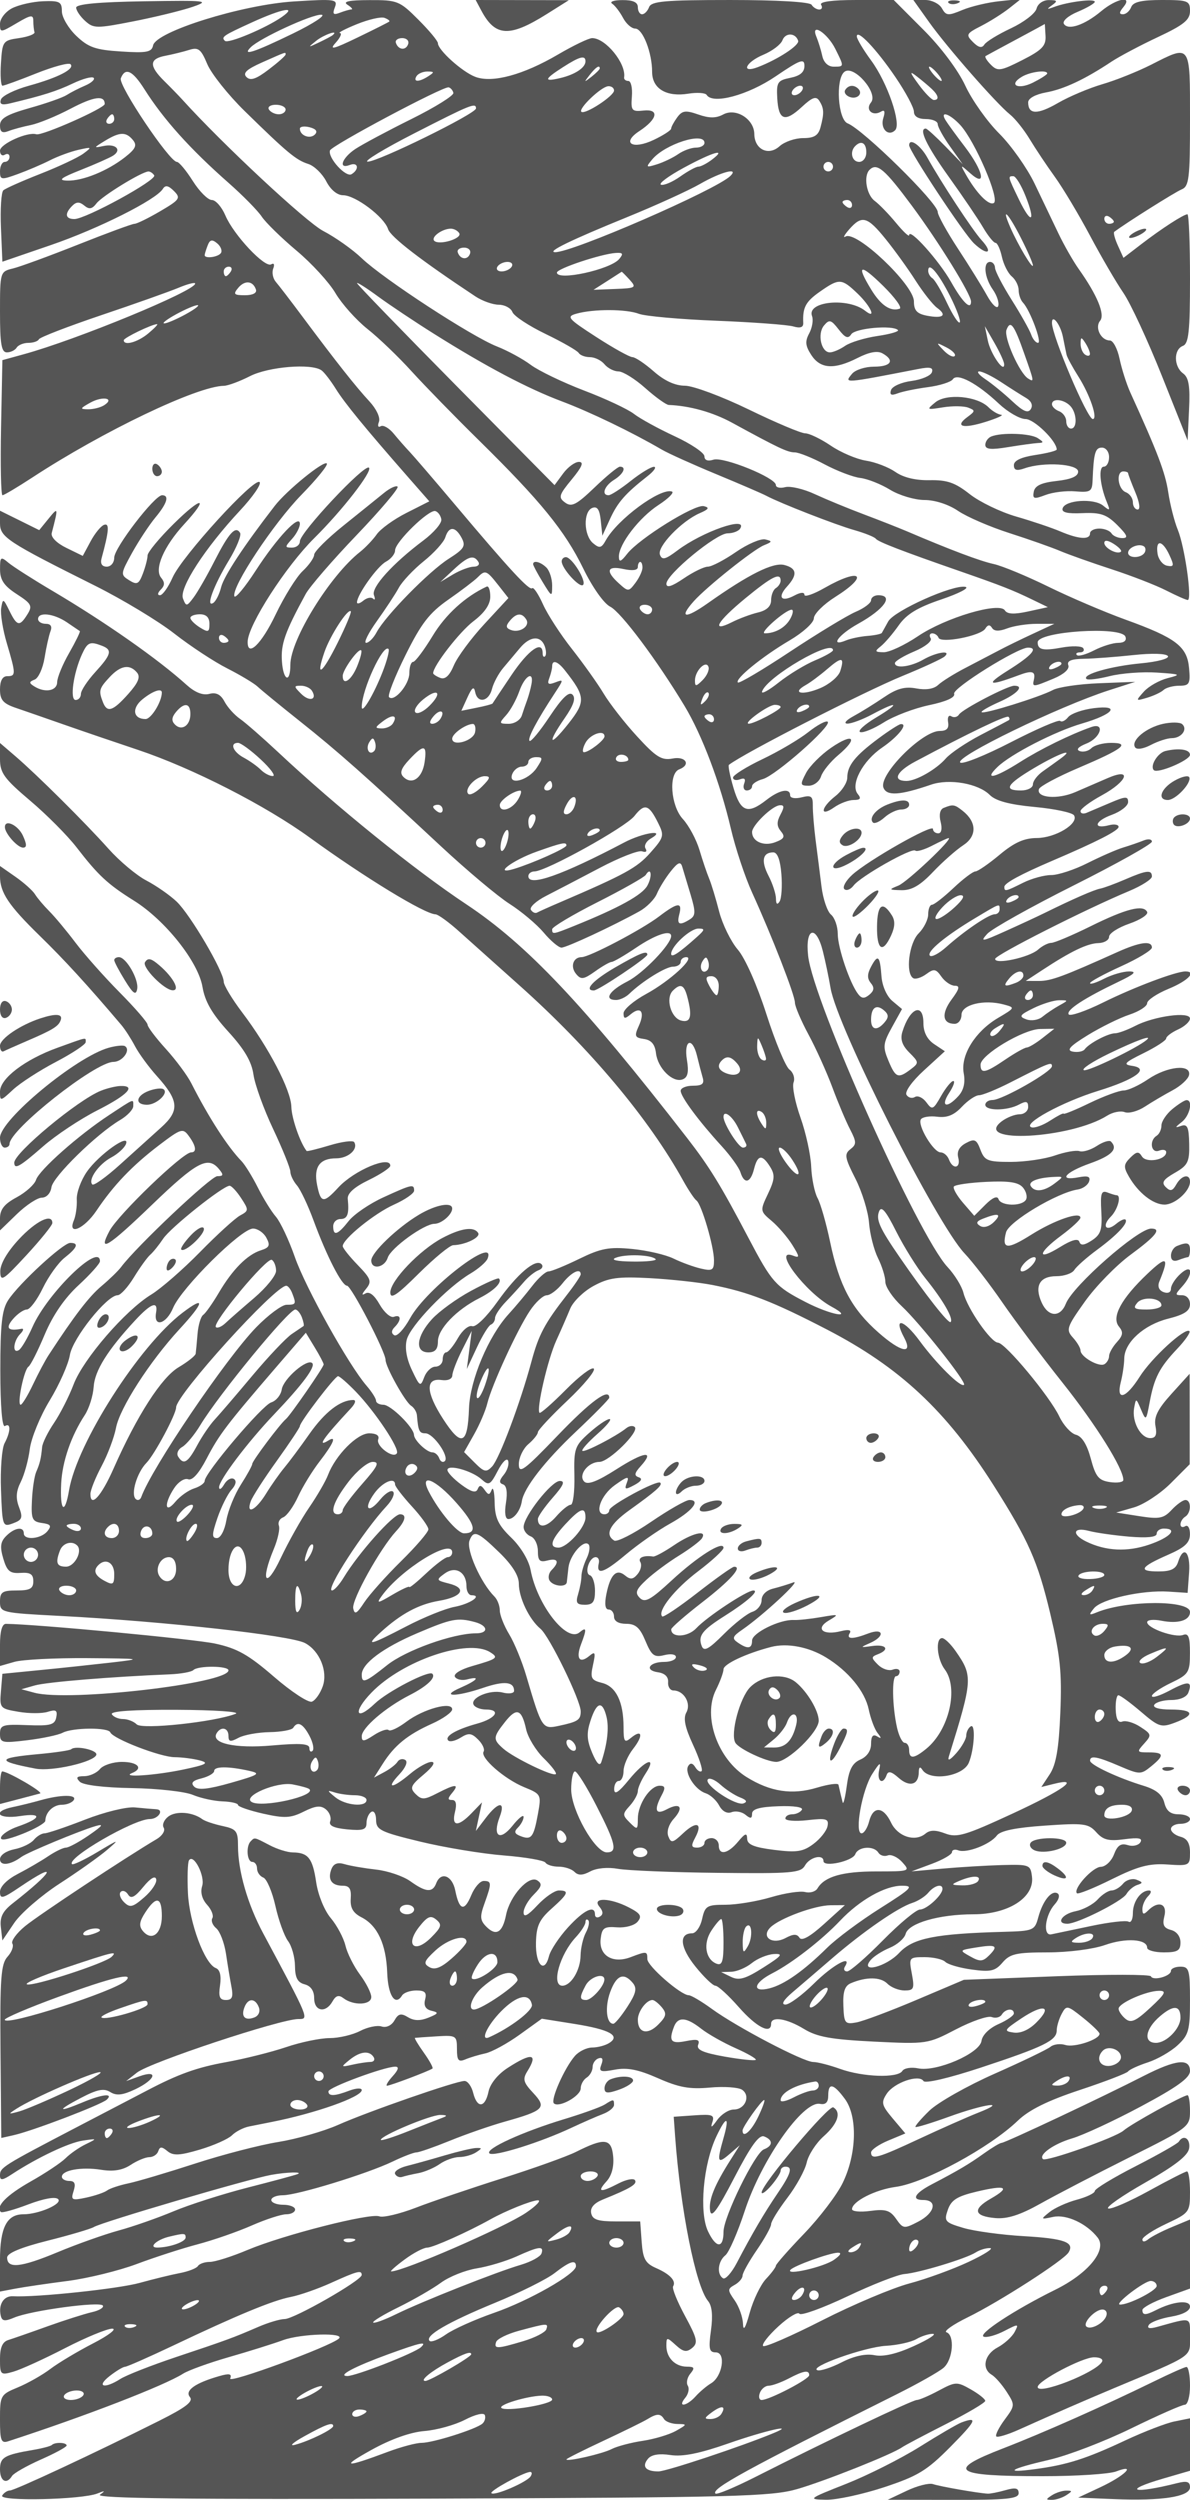 <svg xmlns="http://www.w3.org/2000/svg" version="1.0" width="250" height="525" viewBox="0 0 250 525" preserveAspectRatio="xMidYMid meet">
<g transform="translate(0,525) scale(0.01,-0.01)" fill="#555555" stroke="none">
<path d="M252 52326 c-139 -73 -252 -219 -252 -326 0 -189 8 -188 350 13 301 178 350 184 350 47 0 -88 11 -194 25 -235 14 -41 -132 -97 -325 -125 -338 -48 -351 -66 -380 -525 -17 -261 -2 -475 32 -475 35 0 356 117 713 260 357 142 679 229 716 192 98 -98 -255 -281 -873 -452 -298 -82 -563 -213 -588 -289 -34 -102 17 -124 192 -82 697 167 976 256 1318 418 207 99 404 152 437 119 34 -33 -47 -107 -178 -163 -132 -56 -306 -146 -389 -199 -82 -53 -431 -176 -775 -272 -483 -137 -625 -219 -625 -365 0 -139 46 -170 175 -121 96 38 309 95 472 128 163 33 539 187 835 343 491 258 718 290 718 99 0 -89 -1318 -673 -1437 -636 -183 58 -763 -203 -763 -344 0 -81 45 -120 100 -86 55 34 100 14 100 -44 0 -58 -45 -106 -100 -106 -55 0 -100 -88 -100 -196 0 -183 23 -187 375 -59 206 75 510 205 675 289 165 84 435 183 600 220 283 64 289 59 100 -81 -110 -81 -515 -272 -900 -423 -385 -151 -736 -307 -780 -347 -44 -40 -66 -393 -50 -786 l30 -713 1017 349 c1000 343 2212 951 2354 1180 52 85 116 73 233 -44 148 -148 125 -182 -289 -425 -248 -145 -490 -264 -539 -264 -49 0 -581 -196 -1182 -435 -602 -239 -1218 -465 -1369 -502 -273 -66 -275 -73 -275 -915 0 -672 30 -848 144 -848 79 0 172 45 206 100 34 55 145 100 248 100 102 0 200 34 219 75 18 41 606 268 1307 505 701 236 1433 496 1625 576 193 81 351 121 351 89 0 -154 -2485 -1178 -3600 -1484 l-450 -124 -28 -1418 c-15 -781 -2 -1419 30 -1419 32 0 314 168 628 373 1486 972 3458 1916 4024 1925 84 1 330 92 546 202 392 200 1292 274 1504 123 57 -40 192 -215 300 -388 189 -303 604 -810 1530 -1867 l435 -496 -480 -243 c-264 -133 -545 -336 -625 -451 -80 -114 -238 -279 -350 -368 -632 -497 -1464 -1843 -1464 -2370 0 -397 -149 -338 -177 70 -26 364 63 615 499 1416 82 151 563 708 1069 1236 506 529 894 987 862 1018 -31 31 -163 -30 -293 -137 -131 -106 -512 -414 -849 -684 -336 -270 -611 -544 -611 -608 0 -64 -108 -218 -240 -342 -133 -124 -389 -537 -571 -917 -295 -618 -593 -906 -586 -567 7 349 800 1580 1400 2175 591 585 1227 1404 1149 1479 -91 87 -1452 -1363 -1452 -1547 0 -73 -74 -132 -165 -132 -154 0 -154 13 0 183 91 100 165 243 165 317 0 219 -478 -288 -930 -986 -227 -350 -428 -591 -446 -535 -64 191 822 1530 1410 2131 323 331 563 626 532 657 -66 66 -842 -565 -1093 -889 -646 -834 -1068 -1474 -1127 -1708 -37 -150 -113 -300 -168 -333 -162 -101 11 367 331 896 161 266 267 525 235 577 -96 155 -234 3 -538 -592 -159 -313 -358 -658 -441 -768 -142 -189 -155 -190 -221 -19 -84 216 463 1060 1196 1845 270 289 457 559 414 600 -111 107 -1631 -1558 -1827 -2001 -91 -206 -211 -375 -266 -375 -58 0 -51 50 17 118 85 85 88 153 7 250 -149 180 55 656 482 1121 543 590 378 599 -217 11 -303 -299 -550 -598 -550 -665 0 -67 -44 -238 -98 -380 -85 -224 -124 -243 -289 -140 -184 115 -182 133 63 577 140 252 360 585 489 741 247 297 298 467 140 467 -157 0 -1005 -1104 -1005 -1309 0 -107 -69 -191 -157 -191 -100 0 -140 63 -109 175 157 578 169 743 54 704 -66 -22 -194 -178 -284 -346 l-165 -307 -344 168 c-205 100 -330 227 -308 312 141 544 139 555 -66 303 l-197 -242 -412 204 -412 204 0 -263 c1 -292 146 -388 2000 -1314 578 -289 1326 -740 1663 -1004 337 -263 838 -593 1114 -732 275 -140 562 -312 637 -383 75 -71 474 -397 886 -725 797 -633 1373 -1144 2966 -2628 546 -508 1194 -1052 1440 -1208 246 -157 568 -427 715 -601 146 -174 315 -317 375 -317 106 0 1074 451 1635 761 154 85 321 253 370 372 50 119 179 329 288 466 153 193 209 216 243 100 24 -82 103 -344 175 -582 110 -367 108 -446 -13 -523 -222 -140 -280 -112 -223 106 69 263 -34 252 -423 -44 -360 -275 -1466 -856 -1629 -856 -178 0 -244 -200 -116 -353 103 -125 158 -117 399 54 153 110 310 199 349 199 38 0 270 135 515 300 407 275 734 383 734 243 0 -173 -588 -784 -917 -952 -386 -196 -505 -391 -240 -391 78 0 202 58 275 128 272 264 768 572 922 572 88 0 160 45 160 100 0 55 53 100 117 100 203 0 -343 -502 -841 -773 -262 -142 -476 -325 -476 -405 0 -120 28 -124 152 -20 213 176 302 46 169 -245 -98 -216 -86 -248 109 -276 153 -22 229 -111 251 -296 36 -318 354 -631 560 -552 109 41 133 151 90 412 -68 421 115 490 213 80 36 -151 89 -354 117 -450 41 -135 -7 -175 -204 -175 -141 0 -257 -48 -257 -107 0 -124 382 -639 863 -1164 184 -201 361 -448 393 -548 81 -256 211 -225 285 69 76 303 170 316 338 47 106 -170 98 -265 -44 -565 -170 -358 -169 -364 77 -572 137 -115 331 -341 431 -500 159 -254 161 -283 19 -229 -454 175 261 -775 806 -1070 502 -272 -18 -178 -554 101 -624 323 -698 407 -1188 1338 -587 1116 -819 1493 -1289 2100 -2182 2812 -3364 4062 -4641 4910 -1087 721 -2737 2055 -3946 3188 -330 309 -694 627 -809 707 -115 80 -261 242 -324 361 -80 151 -176 200 -321 162 -135 -35 -301 31 -477 190 -594 538 -1709 1319 -2819 1975 -413 244 -829 510 -925 591 -160 135 -175 123 -174 -144 1 -221 85 -344 350 -516 311 -201 336 -248 225 -425 -164 -263 -218 -252 -379 76 -128 260 -137 264 -172 57 -20 -120 33 -454 119 -743 192 -648 193 -689 6 -689 -97 0 -150 -97 -150 -276 0 -221 64 -297 325 -387 179 -61 640 -221 1025 -356 385 -135 1083 -373 1550 -529 1142 -382 2680 -1167 3614 -1846 1148 -833 2407 -1601 2636 -1607 55 -1 287 -170 514 -376 228 -205 791 -708 1250 -1118 1481 -1322 2720 -2798 3442 -4105 107 -192 230 -377 274 -409 109 -80 370 -968 370 -1259 0 -206 -35 -228 -275 -172 -151 35 -410 129 -575 210 -165 81 -557 172 -871 202 -483 47 -655 14 -1110 -208 -297 -145 -587 -264 -646 -264 -59 0 -212 -137 -340 -303 -128 -167 -352 -434 -497 -593 -425 -464 -812 -1385 -833 -1980 -27 -765 -157 -819 -542 -226 -366 566 -379 869 -34 821 132 -19 224 22 226 100 2 72 95 311 205 531 l202 400 -51 -400 -52 -400 210 450 c115 248 248 465 296 483 48 19 87 81 87 139 0 58 101 210 225 339 124 129 298 320 387 424 90 105 225 212 300 239 76 27 106 83 66 126 -121 131 -509 -197 -928 -786 -231 -323 -455 -541 -530 -514 -72 26 -207 -86 -300 -250 -94 -165 -204 -299 -245 -299 -41 -1 -75 -68 -75 -151 0 -82 -69 -150 -153 -150 -84 0 -190 -100 -235 -221 -78 -209 -93 -200 -258 149 -113 237 -152 467 -109 637 74 294 854 1105 1339 1391 170 101 332 242 360 314 195 509 -1282 -626 -1627 -1250 -128 -232 -278 -394 -334 -360 -66 41 -63 100 8 171 147 147 138 274 -16 216 -69 -26 -203 91 -299 259 -113 200 -218 280 -300 231 -84 -50 -79 -17 15 98 124 153 104 210 -175 499 -174 179 -316 358 -316 397 0 148 665 687 1075 871 234 105 425 237 425 294 0 145 -44 135 -643 -139 -292 -133 -622 -358 -733 -500 -231 -293 -324 -323 -324 -107 0 83 68 150 150 150 151 0 188 102 156 423 -12 115 135 248 438 395 251 122 456 258 456 302 0 222 -758 -95 -1092 -457 -312 -338 -369 -331 -446 51 -76 380 54 561 401 561 254 0 469 193 378 340 -25 41 -256 11 -514 -67 -257 -77 -475 -131 -485 -119 -137 173 -316 689 -321 927 -7 350 -475 1247 -1036 1987 -211 279 -384 567 -385 641 0 215 -703 1410 -988 1681 -144 137 -431 336 -637 444 -206 107 -565 408 -797 668 -495 554 -1504 1556 -1959 1946 l-319 274 0 -337 c0 -292 87 -411 633 -874 349 -295 787 -736 975 -980 455 -589 654 -775 1206 -1120 657 -410 1351 -1284 1440 -1812 52 -308 201 -565 545 -942 336 -368 488 -627 526 -900 30 -210 216 -726 415 -1145 198 -420 360 -822 360 -893 0 -70 62 -199 137 -286 75 -87 233 -419 350 -738 277 -751 594 -1370 703 -1370 88 0 810 -1389 810 -1559 0 -145 411 -882 537 -962 61 -39 116 -129 122 -200 27 -331 50 -379 179 -379 167 0 508 -490 406 -584 -39 -36 -91 -10 -116 59 -25 69 -89 125 -143 125 -118 0 -384 252 -388 368 -6 157 -488 632 -642 632 -85 0 -155 38 -155 85 0 46 -89 187 -198 313 -376 433 -1280 2054 -1507 2702 -125 358 -305 740 -400 850 -95 110 -266 387 -380 615 -115 228 -268 475 -340 550 -292 300 -691 918 -1055 1635 -83 165 -325 490 -536 723 -211 232 -384 461 -384 509 0 47 -264 352 -586 677 -322 325 -738 794 -925 1041 -187 248 -436 547 -553 664 -117 117 -252 277 -300 355 -47 77 -232 243 -411 368 l-325 227 0 -214 c0 -343 179 -612 834 -1251 524 -511 1002 -1033 1711 -1869 80 -93 210 -296 291 -450 81 -154 287 -436 459 -627 466 -518 483 -727 88 -1082 -183 -165 -570 -514 -860 -776 -289 -261 -552 -450 -583 -419 -97 97 133 426 397 567 139 74 278 201 309 281 96 251 -571 -220 -821 -581 -124 -178 -220 -441 -212 -583 7 -143 -20 -339 -60 -435 -142 -335 214 -185 473 200 361 538 753 947 1316 1376 464 352 500 363 625 192 153 -208 171 -343 48 -343 -175 0 -1529 -1303 -1714 -1648 -258 -482 -32 -343 895 550 936 901 1173 1027 1404 748 102 -123 95 -150 -35 -150 -135 0 -1701 -1478 -2021 -1908 -58 -78 -243 -258 -412 -400 -264 -222 -567 -617 -1109 -1447 -71 -107 -219 -386 -330 -620 -111 -234 -228 -425 -259 -425 -82 0 70 740 164 800 44 27 197 331 341 674 172 408 418 766 712 1037 247 228 449 454 449 502 0 405 -1103 -668 -1418 -1380 -103 -233 -231 -452 -285 -485 -142 -87 -119 190 28 339 69 70 80 119 25 108 -284 -54 -341 13 -177 205 94 110 225 200 290 200 66 0 217 202 337 450 120 247 326 535 459 639 267 210 305 311 116 310 -151 -1 -1074 -851 -1303 -1202 -131 -200 -165 -506 -165 -1478 1 -756 38 -1203 97 -1166 127 78 122 -117 -8 -361 -57 -106 -91 -548 -75 -980 28 -767 34 -784 253 -702 193 71 210 118 125 342 -71 187 -61 334 38 529 74 148 160 458 189 689 30 231 218 692 420 1023 201 332 391 760 422 951 58 353 779 1256 1003 1256 62 0 216 169 342 375 126 206 280 420 343 475 63 55 185 207 272 337 155 234 1254 1110 1395 1112 40 1 149 -116 243 -260 163 -249 162 -265 -23 -365 -106 -58 -485 -403 -843 -769 -358 -365 -818 -766 -1023 -891 -546 -333 -1426 -1351 -1630 -1885 -97 -256 -283 -620 -412 -811 -129 -190 -242 -418 -250 -507 -23 -243 -48 -346 -124 -520 -38 -87 -79 -357 -90 -600 -19 -392 5 -445 210 -474 187 -26 208 -59 113 -175 -135 -162 -494 -193 -494 -42 0 150 -194 121 -370 -56 -121 -121 -135 -226 -61 -475 78 -264 140 -316 362 -300 206 14 269 -27 269 -175 0 -155 -70 -194 -350 -194 -301 0 -350 -33 -350 -235 0 -230 23 -235 1275 -300 2177 -114 4832 -408 5134 -570 306 -163 482 -592 372 -906 -52 -150 -155 -296 -228 -324 -73 -28 -432 207 -796 522 -536 463 -772 597 -1235 697 -444 96 -3738 407 -4397 415 -81 0 -125 -153 -125 -442 l0 -443 304 87 c168 48 854 83 1525 78 1157 -9 1184 -14 521 -91 -385 -44 -1060 -116 -1500 -159 l-800 -79 -30 -365 c-30 -356 -20 -367 370 -433 221 -38 498 -38 615 0 171 54 206 31 177 -117 -31 -157 -122 -182 -609 -163 -518 21 -573 3 -573 -182 0 -190 40 -200 575 -135 316 39 651 109 743 158 211 109 954 115 999 8 56 -136 1055 -521 1352 -522 154 -1 392 -32 529 -68 203 -54 141 -89 -350 -192 -584 -123 -1322 -173 -1073 -73 244 99 120 234 -213 234 -186 0 -394 -68 -462 -150 -68 -83 -218 -150 -332 -150 -159 0 -180 -28 -91 -117 70 -70 503 -123 1095 -133 538 -9 1113 -73 1278 -142 165 -69 446 -131 625 -137 179 -6 325 -40 325 -75 0 -35 238 -117 529 -183 451 -101 578 -94 854 44 250 124 357 135 465 45 77 -64 117 -176 90 -248 -36 -92 71 -143 356 -171 332 -31 406 -7 406 133 0 95 45 200 100 234 56 34 100 -41 101 -169 1 -208 92 -253 925 -455 508 -123 1297 -254 1752 -290 456 -36 852 -104 881 -151 29 -47 154 -85 277 -85 123 0 273 -49 333 -109 79 -79 171 -77 332 9 132 71 370 93 585 54 200 -35 1143 -74 2096 -84 1558 -18 1742 -2 1830 155 99 177 388 245 388 92 0 -136 612 -3 669 146 62 162 391 183 485 30 37 -59 125 -84 197 -57 71 28 209 -36 305 -143 171 -189 160 -193 -547 -193 -712 0 -1087 -108 -1234 -355 -41 -70 -158 -104 -261 -78 -102 27 -426 -22 -718 -109 -293 -87 -723 -158 -956 -158 -390 0 -429 -24 -490 -300 -36 -165 -131 -300 -211 -300 -282 0 -253 -295 69 -695 179 -223 369 -405 421 -405 53 0 274 -202 492 -450 370 -421 679 -580 679 -350 0 165 328 113 692 -109 274 -167 569 -220 1467 -265 1114 -54 1130 -52 1727 259 331 172 668 288 748 257 80 -30 175 -8 212 51 77 126 254 143 254 25 0 -45 -146 -146 -325 -225 -192 -85 -337 -228 -355 -352 -37 -263 -947 -656 -1333 -576 -145 29 -294 5 -331 -56 -95 -153 -828 -128 -1306 44 -220 79 -475 145 -566 145 -209 2 -1603 732 -2129 1115 -217 158 -435 287 -485 287 -166 0 -870 614 -870 758 0 169 -12 170 -350 42 -378 -144 -671 34 -631 382 27 233 72 265 345 244 176 -13 365 39 432 119 96 116 61 172 -184 299 -397 205 -785 215 -619 15 80 -97 84 -162 12 -206 -58 -36 -105 -17 -105 41 0 208 -229 100 -566 -268 -188 -206 -368 -478 -400 -604 -95 -379 -285 -185 -274 280 8 352 68 484 325 714 356 318 383 384 155 384 -88 0 -290 -140 -450 -311 -204 -218 -290 -263 -290 -150 0 89 95 256 212 373 171 171 185 228 75 300 -178 114 -575 -325 -655 -725 -74 -372 -209 -453 -412 -250 -136 136 -142 213 -40 494 152 423 151 469 -18 469 -76 0 -193 -134 -261 -299 -146 -351 -252 -321 -336 97 -63 317 -303 408 -401 152 -77 -201 -218 -189 -543 44 -149 107 -474 218 -721 245 -247 28 -545 79 -661 114 -146 44 -231 11 -276 -104 -84 -219 4 -349 237 -349 142 0 183 -66 169 -269 -14 -195 48 -303 225 -394 337 -172 519 -565 541 -1164 17 -479 168 -711 312 -478 36 58 170 105 300 105 181 0 223 -43 184 -191 -33 -129 10 -205 135 -235 158 -37 149 -58 -65 -145 -173 -70 -304 -67 -430 10 -146 89 -203 75 -284 -68 -60 -106 -171 -158 -269 -127 -93 30 -297 -13 -454 -95 -158 -82 -446 -149 -640 -149 -194 0 -606 -85 -914 -190 -308 -104 -875 -246 -1260 -315 -611 -110 -1003 -250 -1665 -598 -90 -47 -743 -388 -1450 -756 -1594 -832 -1635 -858 -1635 -1027 0 -109 53 -103 254 30 532 348 1194 661 1489 704 304 44 305 43 58 -77 -137 -66 -328 -199 -423 -294 -96 -95 -426 -315 -735 -489 -508 -288 -740 -525 -624 -640 23 -24 283 48 577 160 328 124 569 167 626 110 98 -98 -407 -318 -730 -318 -350 0 -492 -279 -492 -968 l0 -655 325 62 c179 34 672 106 1096 161 424 55 1076 215 1450 355 373 140 949 327 1279 414 330 87 842 265 1137 395 296 130 622 236 725 236 104 0 188 45 188 100 0 55 -112 100 -250 100 -137 0 -250 45 -250 100 0 55 109 100 243 100 304 0 1773 451 2307 708 220 106 445 192 500 192 55 0 370 110 700 244 330 135 848 315 1150 400 833 234 893 294 601 605 -206 220 -225 289 -122 454 234 375 93 399 -412 72 -209 -135 -370 -334 -404 -500 -72 -343 -239 -356 -322 -25 -34 138 -116 250 -182 250 -178 0 -2026 -642 -2659 -924 -303 -134 -867 -295 -1255 -358 -388 -62 -1176 -267 -1750 -454 -575 -187 -1202 -373 -1395 -414 -192 -40 -395 -108 -450 -150 -55 -42 -251 -109 -435 -149 -308 -66 -330 -54 -268 139 48 152 23 210 -90 210 -86 0 -157 40 -157 88 0 139 413 212 823 147 260 -42 450 -10 622 102 136 90 313 163 393 163 80 0 164 56 187 125 34 100 73 100 193 1 121 -100 256 -93 682 33 292 87 595 222 673 299 77 78 239 162 359 186 120 24 331 66 468 93 922 181 1900 527 1900 671 0 48 -115 43 -257 -10 -312 -119 -443 -124 -443 -17 0 84 1177 519 1404 519 85 0 67 -66 -54 -200 -100 -110 -152 -200 -118 -200 67 0 891 312 954 361 20 15 -62 165 -182 333 -120 168 -203 308 -186 311 18 3 223 18 457 32 409 25 425 15 425 -266 0 -240 31 -279 175 -219 96 41 286 98 422 127 136 29 458 205 716 390 l470 338 684 -109 c741 -118 976 -247 732 -401 -82 -52 -243 -95 -359 -95 -115 -1 -278 -81 -362 -177 -218 -250 -516 -921 -442 -995 103 -102 564 153 564 313 0 81 56 183 125 227 69 44 125 144 125 222 0 78 56 160 125 183 83 28 103 -17 59 -131 -58 -150 -20 -164 284 -107 260 49 493 3 905 -179 440 -195 666 -236 1091 -197 295 27 599 6 676 -46 186 -127 65 -415 -175 -415 -105 0 -263 -101 -351 -225 -111 -156 -141 -170 -100 -46 53 157 6 176 -375 149 l-435 -30 29 -405 c112 -1545 433 -3152 692 -3464 84 -100 104 -304 62 -614 -54 -392 -38 -465 101 -465 219 0 140 -508 -100 -650 -93 -55 -239 -179 -325 -275 -189 -210 -389 -237 -217 -29 67 80 91 194 54 254 -37 60 -13 174 54 254 98 119 85 146 -72 146 -247 0 -432 187 -432 435 0 189 7 190 198 17 159 -144 227 -155 345 -58 126 105 106 196 -151 670 -163 302 -276 581 -251 622 70 113 -63 256 -360 386 -223 98 -274 192 -300 548 l-31 430 -498 0 c-393 0 -505 37 -532 174 -23 115 62 212 248 287 574 232 724 321 673 404 -29 46 -183 17 -342 -65 -388 -201 -465 -189 -257 41 110 121 160 311 140 525 -36 380 -179 397 -782 94 -192 -96 -890 -346 -1550 -555 -660 -209 -1478 -487 -1817 -618 -339 -130 -683 -211 -764 -180 -195 74 -2016 -390 -2768 -706 -327 -138 -684 -251 -792 -251 -108 0 -221 -39 -251 -87 -29 -47 -200 -114 -381 -148 -180 -34 -558 -127 -840 -205 -452 -126 -2179 -308 -2667 -281 -193 10 -308 -176 -253 -411 26 -113 85 -121 283 -37 350 148 1803 345 1861 252 26 -42 -78 -105 -232 -139 -153 -35 -571 -168 -929 -296 -357 -129 -729 -258 -825 -288 -123 -38 -175 -157 -175 -400 0 -332 11 -343 282 -265 155 44 643 266 1083 493 440 227 887 411 993 410 105 -1 -74 -140 -400 -308 -326 -168 -731 -410 -900 -538 -169 -128 -477 -302 -683 -387 -365 -151 -375 -169 -375 -672 0 -447 24 -509 175 -459 1625 529 3278 1169 3672 1419 112 71 541 226 953 345 413 118 930 280 1150 360 378 137 1317 162 1169 31 -192 -169 -2327 -953 -2282 -838 38 100 -17 112 -230 51 -507 -145 -730 -304 -617 -440 77 -93 -84 -217 -647 -499 -1347 -675 -3035 -1463 -3134 -1463 -53 0 -127 -48 -163 -107 -78 -126 1681 -87 2004 45 158 64 169 58 50 -27 -108 -78 1837 -101 6950 -82 6390 24 7160 44 7700 201 579 167 1995 731 2200 876 55 39 471 259 925 489 454 230 825 449 824 487 0 37 -137 146 -304 241 -291 165 -319 164 -673 -25 -203 -109 -411 -198 -462 -198 -93 0 -1922 -872 -3394 -1618 -431 -218 -807 -375 -835 -347 -98 99 643 504 3819 2091 440 220 879 468 975 552 197 172 237 685 59 744 -64 21 136 162 444 313 662 324 2017 1195 2121 1364 132 213 -89 293 -945 342 -464 27 -1031 104 -1262 172 -392 116 -413 140 -329 382 72 206 196 284 606 381 617 147 721 95 295 -148 -390 -222 -354 -369 100 -408 249 -21 519 65 943 303 326 183 1167 620 1868 971 1252 626 1275 643 1275 971 0 184 -23 335 -52 335 -93 0 -1187 -604 -1345 -743 -162 -143 -1625 -660 -1692 -598 -98 91 225 320 613 435 234 69 887 372 1451 674 755 403 1025 598 1025 740 0 275 -295 244 -974 -103 -834 -428 -2909 -1405 -2983 -1405 -34 0 -203 -101 -376 -225 -307 -220 -537 -356 -1090 -645 -360 -188 -439 -330 -183 -330 310 0 248 -273 -104 -455 -297 -154 -317 -151 -464 59 -126 180 -221 210 -540 167 -212 -29 -386 -12 -386 36 0 162 487 410 916 468 607 81 1980 826 2569 1393 235 225 626 419 1300 642 531 176 988 352 1015 390 28 39 214 125 415 190 201 66 482 227 625 360 233 215 260 315 260 945 0 638 -19 705 -200 705 -110 0 -200 -40 -200 -88 0 -113 -380 -216 -420 -115 -17 42 -907 43 -1980 2 l-1950 -75 -1000 -424 c-550 -233 -1116 -445 -1258 -471 -241 -44 -260 -19 -274 352 -12 294 30 418 158 472 325 137 623 134 767 -10 78 -79 241 -143 361 -143 195 0 211 37 153 350 -65 343 -60 350 268 350 184 0 380 -45 434 -99 55 -55 307 -128 561 -162 392 -54 488 -32 643 149 156 182 290 212 947 212 434 0 954 67 1202 154 440 156 888 127 888 -56 0 -54 158 -98 350 -98 289 0 350 37 350 209 0 125 -80 231 -199 262 -153 40 -185 107 -139 290 66 264 -129 332 -342 119 -93 -93 -120 -87 -120 30 0 83 54 204 120 270 67 67 76 120 20 120 -174 0 -340 -232 -340 -476 0 -130 -41 -210 -91 -179 -50 31 -405 -10 -789 -91 -384 -81 -759 -159 -834 -175 -182 -39 -131 405 73 631 88 97 113 195 59 229 -126 77 -313 -157 -407 -508 -72 -269 -104 -282 -718 -299 -1454 -40 -1913 -133 -2202 -442 -276 -296 -837 -436 -600 -151 64 77 245 193 403 258 158 66 307 197 332 291 59 226 703 412 1426 412 730 0 1279 351 1229 784 -30 257 -51 265 -631 250 -330 -9 -892 -43 -1250 -75 l-650 -58 425 158 c234 87 425 198 425 246 0 49 60 66 133 38 173 -67 671 125 809 311 74 100 393 166 1008 208 821 57 916 45 1081 -139 145 -162 262 -191 590 -147 302 40 390 23 336 -65 -41 -65 -160 -92 -265 -58 -143 45 -217 -5 -289 -196 -54 -141 -178 -258 -276 -260 -173 -3 -591 -466 -502 -556 25 -25 356 108 734 296 551 273 785 334 1165 309 463 -31 476 -24 476 249 0 198 -60 297 -200 334 -110 29 -200 101 -200 162 0 60 90 109 200 109 110 0 200 45 200 100 0 55 -108 100 -239 100 -170 0 -257 70 -300 242 -43 171 -172 276 -436 357 -535 163 -1123 438 -1124 526 -2 117 147 90 620 -113 421 -180 446 -180 658 -9 288 234 279 297 -44 297 -253 0 -258 9 -97 186 159 177 155 196 -80 349 -136 90 -306 140 -378 113 -88 -34 -133 48 -141 251 -6 166 20 301 57 301 38 0 250 -156 473 -346 376 -322 426 -338 718 -228 430 162 392 274 -93 274 -245 0 -381 40 -344 100 34 55 196 100 359 100 176 0 321 63 356 154 94 245 0 255 -396 43 -203 -108 -369 -160 -369 -113 0 46 179 170 399 275 374 179 399 218 400 627 1 336 -31 423 -142 381 -172 -67 -757 140 -757 267 0 50 135 64 299 31 352 -70 601 6 601 183 0 253 -1323 250 -1950 -4 -176 -72 -184 -62 -67 82 159 195 1011 386 1567 350 l400 -26 31 425 c31 437 -118 582 -231 225 -48 -150 -151 -200 -413 -200 -437 0 -382 94 203 350 353 154 458 253 459 431 1 129 -43 203 -99 169 -55 -34 -100 -17 -100 38 0 55 45 128 100 162 128 79 131 350 4 350 -53 0 -183 -93 -290 -208 -167 -179 -258 -197 -679 -131 l-485 76 374 108 c206 60 553 288 772 507 l397 398 0 950 -1 950 -383 -423 c-289 -320 -370 -484 -334 -675 35 -183 5 -252 -110 -252 -203 0 -389 346 -339 630 39 216 41 215 145 -30 104 -243 108 -239 181 150 96 518 205 729 578 1124 169 177 284 345 258 372 -88 87 -796 -562 -1046 -959 -289 -457 -498 -517 -396 -112 39 151 71 375 73 497 4 338 413 708 923 836 341 86 458 164 458 304 0 108 -70 188 -165 188 -154 0 -154 13 0 183 245 271 216 494 -35 267 -110 -100 -200 -240 -200 -312 0 -78 -63 -107 -156 -72 -97 37 -130 120 -88 222 214 518 161 553 -251 162 -550 -522 -761 -912 -597 -1109 95 -115 85 -183 -44 -326 -90 -99 -164 -231 -164 -292 0 -61 -43 -138 -96 -170 -113 -70 -504 153 -504 288 0 51 -72 173 -160 270 -149 165 -131 219 253 758 228 320 659 761 958 981 537 395 659 550 433 550 -278 0 -1644 -1201 -1791 -1575 -116 -296 -369 -287 -508 19 -159 348 -45 556 307 556 164 0 334 59 378 131 44 71 260 263 480 425 419 308 661 566 594 633 -21 22 -109 -18 -194 -89 -214 -178 -311 -47 -112 152 145 146 226 448 120 448 -23 0 -111 26 -195 59 -126 48 -148 -23 -126 -401 22 -382 -11 -483 -198 -606 -162 -106 -235 -114 -263 -30 -26 78 -161 42 -408 -111 -492 -304 -471 -125 30 245 218 162 398 329 400 371 4 140 -541 -47 -1027 -352 -515 -324 -629 -314 -536 45 59 228 1077 836 1507 901 105 16 212 92 238 168 34 103 -23 126 -217 89 -445 -85 -291 104 237 291 461 164 594 303 439 459 -34 34 -168 -8 -297 -93 -130 -84 -293 -134 -364 -109 -70 24 -302 -17 -516 -91 -213 -74 -630 -135 -927 -135 -486 0 -550 25 -637 254 -83 221 -124 239 -306 141 -139 -74 -194 -177 -161 -304 59 -224 -111 -261 -195 -41 -31 83 -110 150 -175 150 -150 0 -491 570 -415 693 31 51 186 76 344 56 206 -26 352 32 516 207 126 134 288 244 361 244 73 0 369 121 658 268 819 418 875 440 875 342 0 -115 -1045 -710 -1248 -710 -84 0 -152 -45 -152 -100 0 -131 460 -129 707 4 152 81 193 70 193 -50 0 -85 -81 -154 -181 -154 -99 0 -268 -67 -375 -148 -625 -477 1448 -365 2217 120 116 73 281 106 367 73 86 -33 276 19 423 115 147 96 409 251 583 344 174 93 329 237 346 320 47 237 -456 186 -858 -86 -192 -131 -425 -238 -517 -238 -92 0 -412 -118 -711 -262 -299 -145 -546 -246 -548 -225 -3 20 -129 -45 -281 -144 -153 -100 -331 -164 -396 -142 -203 68 647 532 1399 764 795 245 1100 471 713 527 -195 28 -157 69 244 266 261 129 475 268 475 309 0 41 113 126 250 189 138 62 250 166 250 229 0 154 -757 51 -1154 -156 -163 -84 -353 -154 -422 -154 -147 -1 -545 -211 -636 -336 -34 -47 -146 -68 -250 -49 -141 28 -65 112 313 345 276 169 669 363 875 431 206 68 374 176 374 241 1 64 203 200 450 302 407 167 599 365 353 365 -201 0 -1079 -331 -1727 -652 -370 -183 -697 -295 -725 -249 -56 90 325 339 1049 685 336 161 392 216 220 216 -126 0 -363 -69 -525 -153 -162 -83 -295 -126 -295 -93 0 32 293 191 650 353 358 162 650 340 650 394 0 151 -250 119 -722 -93 -1147 -516 -1396 -608 -1652 -608 l-276 1 342 224 c603 397 953 565 1183 570 124 3 225 63 225 133 0 71 191 194 425 275 234 81 403 192 375 247 -80 160 -440 69 -1192 -303 -387 -191 -756 -347 -822 -347 -66 0 -191 -64 -278 -142 -184 -164 -911 -321 -901 -194 8 85 1900 1043 2818 1426 261 110 475 246 475 304 0 146 -112 133 -563 -62 -213 -92 -447 -178 -520 -192 -131 -24 -579 -220 -1167 -510 -165 -81 -544 -257 -843 -391 -481 -216 -522 -222 -367 -50 97 107 915 565 1818 1018 903 453 1642 867 1642 919 0 53 -79 63 -175 24 -96 -39 -288 -105 -426 -147 -138 -41 -475 -189 -750 -327 -274 -139 -618 -252 -764 -252 -145 1 -411 -72 -590 -161 -372 -186 -395 -191 -395 -86 0 77 337 260 1000 544 944 403 1400 636 1400 715 0 48 -90 64 -200 35 -349 -91 -304 87 55 217 190 69 345 190 345 270 0 124 -55 121 -375 -16 -206 -88 -431 -183 -500 -212 -69 -28 -125 -12 -125 36 0 49 203 199 450 334 540 295 640 585 125 362 -179 -78 -487 -211 -684 -296 -370 -160 -826 -122 -764 64 19 58 392 258 829 444 938 399 1103 526 684 526 -165 0 -350 -50 -411 -111 -61 -61 -172 -89 -245 -62 -84 31 -31 90 141 159 303 120 398 451 100 346 -438 -154 -1068 -463 -1496 -735 -532 -337 -769 -390 -476 -106 278 271 1209 750 1780 916 665 195 817 393 247 322 -237 -29 -479 -114 -540 -189 -60 -75 -136 -111 -167 -79 -32 31 -499 -171 -1039 -449 -539 -278 -1017 -469 -1061 -425 -116 116 2070 1178 3127 1518 l550 177 -761 -30 c-418 -16 -855 -80 -971 -143 -274 -146 -1449 -512 -1495 -465 -20 20 147 116 370 215 374 165 537 341 315 341 -143 0 -1093 -495 -1161 -605 -33 -54 -106 -71 -161 -37 -55 35 -85 -19 -68 -123 23 -131 -29 -185 -176 -185 -371 0 -1285 -921 -1182 -1191 69 -179 343 -162 999 63 383 132 993 26 1234 -215 126 -126 412 -203 943 -253 420 -39 792 -118 828 -176 106 -173 -386 -473 -780 -476 -269 -1 -475 -94 -784 -352 -230 -192 -460 -350 -509 -350 -50 0 -258 -157 -462 -350 -204 -192 -406 -350 -450 -350 -43 0 -79 -90 -79 -200 0 -110 -90 -290 -200 -400 -203 -203 -281 -838 -115 -941 47 -29 170 9 273 84 163 120 204 113 320 -53 73 -104 200 -190 281 -190 114 0 99 -65 -68 -290 -219 -297 -192 -510 65 -510 79 0 144 85 144 189 0 214 470 329 888 217 243 -65 241 -69 -120 -282 -483 -285 -792 -785 -721 -1165 36 -194 -1 -353 -112 -475 -245 -271 -384 -224 -194 66 90 137 129 250 86 249 -42 0 -157 -141 -256 -314 -165 -291 -187 -301 -309 -134 -73 99 -180 149 -240 113 -59 -37 -140 -17 -178 45 -40 65 117 285 368 514 l438 401 -225 150 c-146 98 -225 251 -225 438 0 445 -287 327 -443 -182 -47 -154 -4 -283 146 -433 205 -205 206 -218 30 -352 -265 -201 -317 -181 -468 180 -122 292 -114 363 75 705 l210 380 -203 170 c-117 98 -213 315 -228 515 -32 436 -74 476 -218 207 -83 -154 -85 -251 -7 -345 79 -95 71 -161 -29 -245 -105 -87 -162 -84 -236 12 -176 228 -429 974 -429 1266 0 157 -64 338 -141 403 -78 64 -168 329 -200 587 -32 259 -87 695 -123 970 -35 275 -62 605 -60 733 3 197 -34 224 -236 173 -136 -34 -240 -16 -240 42 0 160 -227 116 -500 -98 -392 -306 -541 -251 -690 254 -74 250 -118 468 -97 484 305 240 2839 1537 3656 1871 430 176 824 358 876 405 155 140 -170 93 -445 -64 -270 -155 -601 -196 -599 -75 1 41 184 152 408 246 228 96 379 217 343 275 -35 57 -20 104 34 104 53 0 112 -41 131 -92 45 -126 888 38 983 191 51 84 96 89 141 15 45 -72 148 -75 319 -10 139 53 419 96 622 96 l368 0 -450 -209 c-247 -114 -569 -272 -714 -349 -146 -77 -461 -242 -700 -366 -240 -124 -499 -286 -576 -359 -90 -85 -257 -112 -459 -74 -241 45 -408 0 -684 -188 -200 -136 -489 -315 -641 -397 -153 -83 -208 -152 -125 -154 84 -2 320 86 525 196 544 291 599 243 78 -69 -245 -147 -394 -284 -332 -305 63 -21 286 71 496 204 210 133 638 296 952 362 362 76 553 163 525 239 -42 113 1329 969 1552 969 225 0 78 -167 -422 -480 -486 -305 -411 -338 225 -100 284 107 361 84 320 -95 -36 -158 -20 -157 415 25 218 91 339 201 309 280 -35 92 61 132 328 136 208 3 677 39 1042 78 390 42 688 33 722 -22 33 -52 -217 -119 -567 -152 -633 -59 -1240 -233 -1145 -327 28 -29 249 -2 491 59 241 60 685 94 987 74 506 -33 523 -42 228 -117 -176 -45 -401 -173 -500 -284 -176 -197 -175 -200 70 -127 138 41 293 114 345 163 52 49 201 89 331 89 211 0 233 39 205 365 -39 459 -274 639 -1331 1021 -440 159 -1171 471 -1623 693 -453 222 -970 437 -1149 476 -289 63 -913 298 -1828 689 -165 70 -570 230 -900 354 -330 124 -793 315 -1029 424 -235 110 -517 176 -625 148 -108 -28 -196 -8 -196 45 0 152 -1100 599 -1311 532 -120 -39 -189 -12 -190 71 -1 73 -282 262 -625 421 -343 159 -727 370 -854 468 -126 99 -597 320 -1047 491 -450 172 -954 415 -1121 539 -166 125 -488 300 -715 389 -532 210 -2383 1417 -2837 1851 -192 184 -556 441 -808 572 -358 185 -2118 1826 -2966 2764 -68 75 -237 249 -375 385 -324 320 -317 467 24 531 151 29 376 84 500 123 192 61 248 17 379 -297 85 -202 438 -646 785 -986 893 -874 1081 -1031 1337 -1112 124 -39 294 -203 378 -364 92 -179 231 -293 355 -293 258 0 863 -456 944 -711 52 -164 688 -654 1834 -1413 145 -96 366 -175 491 -175 126 -1 255 -70 287 -154 32 -84 346 -291 697 -460 352 -170 664 -349 695 -398 30 -49 137 -89 237 -89 100 0 238 -67 306 -150 68 -82 201 -150 294 -150 93 0 347 -157 563 -350 216 -192 438 -352 493 -354 440 -17 925 -153 1326 -371 978 -534 1170 -625 1321 -625 85 0 367 -113 628 -252 260 -138 597 -267 749 -285 152 -18 434 -130 626 -248 193 -118 517 -214 721 -215 220 0 506 -92 706 -228 185 -126 671 -336 1080 -467 409 -131 888 -300 1064 -375 177 -75 664 -248 1081 -384 418 -136 935 -337 1150 -447 214 -109 418 -199 451 -199 96 0 -62 1113 -208 1471 -73 177 -163 533 -202 792 -62 413 -224 839 -799 2100 -78 173 -178 488 -223 700 -44 213 -136 387 -204 387 -188 0 -323 273 -205 414 108 131 -61 540 -449 1086 -117 165 -310 503 -428 750 -118 248 -343 718 -500 1045 -157 327 -491 799 -742 1050 -252 250 -573 703 -713 1005 -150 324 -511 807 -880 1175 l-624 625 -794 0 c-504 0 -771 -37 -732 -100 34 -55 17 -100 -38 -100 -55 0 -128 45 -162 100 -37 60 -719 100 -1709 100 -1372 0 -1657 -25 -1705 -150 -31 -83 -98 -150 -147 -150 -49 0 -89 67 -89 150 0 103 -102 150 -325 148 -179 0 -275 -34 -215 -75 61 -40 163 -174 229 -298 65 -124 180 -225 255 -225 159 0 356 -504 356 -911 0 -351 301 -531 762 -456 184 29 356 18 384 -26 126 -205 866 -6 1448 389 520 353 606 384 606 220 0 -132 -92 -209 -296 -250 -269 -54 -294 -93 -275 -430 26 -465 160 -512 518 -180 219 203 300 231 365 127 101 -158 105 -258 25 -558 -46 -171 -134 -225 -366 -225 -168 0 -390 -77 -494 -171 -232 -210 -526 -68 -530 257 -4 314 -386 554 -652 411 -153 -82 -294 -82 -526 -1 -267 93 -337 83 -443 -62 -69 -95 -126 -200 -126 -235 0 -34 -164 -140 -365 -236 -447 -213 -688 -68 -304 184 381 250 428 467 92 432 -251 -27 -271 -3 -248 296 14 179 -19 325 -75 325 -55 0 -95 34 -88 75 46 291 -389 825 -671 825 -72 0 -394 -155 -717 -344 -734 -430 -1382 -605 -1740 -469 -275 105 -784 563 -784 706 0 46 -185 269 -412 495 -393 394 -439 412 -1025 410 -433 -1 -569 -30 -463 -98 83 -53 120 -98 83 -98 -37 -1 -146 -32 -242 -69 -139 -54 -161 -30 -106 113 65 170 8 178 -858 124 -1091 -68 -2902 -633 -2961 -924 -29 -142 -135 -162 -674 -127 -538 34 -686 86 -940 329 -166 159 -302 391 -302 515 0 200 -47 225 -398 211 -219 -9 -511 -76 -650 -148z m5670 -182 c-335 -234 -1131 -569 -1197 -502 -83 82 -41 110 575 391 634 289 959 347 622 111z m228 -350 c-812 -394 -1076 -480 -883 -287 191 191 1278 692 1483 684 110 -4 -160 -183 -600 -397z m2029 254 c-16 -15 -316 -166 -668 -336 -511 -247 -603 -269 -459 -110 98 109 138 201 88 204 -49 3 112 87 359 187 247 100 508 160 579 132 72 -27 117 -62 101 -77z m9369 -573 c190 -382 190 -375 -36 -375 -115 0 -208 89 -237 225 -27 124 -83 304 -123 401 -132 313 228 85 396 -251z m-10556 289 c-23 -21 -154 -90 -292 -156 -236 -112 -239 -110 -56 36 159 128 485 240 348 120z m9776 -120 c31 -94 -421 -390 -843 -552 -371 -143 -264 102 113 259 186 78 366 214 400 304 63 165 275 158 330 -11z m2044 -764 c213 -313 388 -639 388 -725 0 -99 91 -155 250 -155 138 0 250 -48 250 -107 0 -58 118 -272 263 -475 l263 -368 -364 375 c-201 206 -387 375 -413 375 -156 0 15 -359 481 -1010 292 -407 617 -886 722 -1065 105 -179 223 -325 262 -325 38 0 99 -132 134 -293 36 -161 129 -347 208 -412 79 -66 144 -195 144 -287 0 -93 41 -211 91 -263 148 -155 406 -845 316 -845 -46 0 -111 79 -144 175 -34 96 -217 423 -408 725 -191 303 -349 606 -351 675 -2 69 -49 125 -104 125 -152 0 -120 -328 57 -580 87 -124 138 -280 114 -348 -24 -67 -129 31 -233 218 -103 187 -379 632 -613 988 -234 357 -425 704 -425 771 0 193 -1567 1732 -1892 1860 -204 80 -259 925 -70 1081 194 161 723 -446 560 -642 -127 -154 36 -300 213 -191 74 45 89 0 46 -136 -70 -221 104 -400 249 -255 135 135 -162 998 -504 1463 -166 226 -302 454 -302 506 0 167 411 -265 812 -855z m-10237 695 c-47 -142 -208 -126 -258 25 -19 55 41 100 133 100 92 0 148 -56 125 -125z m-2575 -220 c0 -25 -160 -167 -355 -315 -262 -200 -383 -242 -467 -158 -83 83 3 163 330 308 523 232 492 221 492 165z m6300 -143 c0 -132 -217 -277 -525 -350 -360 -86 -347 -28 50 226 355 228 475 259 475 124z m300 -150 c0 -21 -79 -99 -175 -175 -159 -124 -162 -121 -38 38 131 167 213 220 213 137z m7100 -112 c68 -82 102 -150 74 -150 -27 0 -106 68 -174 150 -68 83 -102 150 -74 150 27 0 106 -67 174 -150z m-16665 -325 c400 -632 957 -1252 1765 -1964 303 -267 618 -587 700 -712 83 -124 411 -445 730 -713 319 -267 687 -669 818 -893 132 -223 433 -561 670 -750 238 -188 657 -590 931 -893 275 -302 911 -955 1415 -1450 1291 -1270 1803 -1898 2189 -2688 193 -396 434 -736 566 -802 225 -111 983 -1123 1564 -2088 368 -612 748 -1618 971 -2572 96 -412 298 -1020 449 -1350 415 -910 897 -2148 897 -2305 0 -77 128 -378 284 -668 157 -290 382 -789 502 -1110 119 -321 287 -719 373 -884 137 -266 138 -314 6 -417 -131 -101 -117 -180 105 -616 140 -275 269 -693 287 -929 18 -236 103 -570 188 -741 85 -171 155 -396 155 -500 0 -105 155 -334 344 -510 376 -350 1364 -1596 1309 -1651 -67 -66 -576 437 -932 921 -339 461 -562 510 -327 72 194 -364 -62 -315 -536 102 -567 499 -827 986 -1020 1912 -81 387 -199 798 -262 914 -63 115 -124 412 -134 660 -10 248 -111 711 -225 1031 -113 320 -179 652 -145 739 33 88 -6 209 -87 269 -80 61 -298 584 -483 1161 -197 614 -447 1178 -602 1358 -145 170 -322 530 -392 800 -69 271 -164 582 -210 692 -46 110 -138 380 -203 600 -66 220 -223 513 -349 650 -256 278 -305 956 -76 1044 251 96 137 281 -141 227 -229 -43 -346 29 -744 464 -261 283 -577 689 -704 901 -127 212 -427 632 -665 935 -239 302 -513 725 -609 939 -96 214 -198 366 -226 338 -58 -59 -468 384 -1626 1759 -437 519 -865 1016 -950 1106 -85 89 -235 260 -333 379 -97 119 -221 190 -274 157 -53 -33 -70 8 -37 93 33 87 -52 269 -201 430 -280 301 -703 836 -1405 1778 -246 330 -498 659 -560 730 -62 72 -87 198 -55 280 33 86 15 124 -42 89 -133 -82 -790 618 -963 1026 -76 179 -204 325 -285 325 -81 0 -261 180 -400 400 -139 220 -289 400 -334 400 -154 0 -1234 1609 -1178 1755 92 238 246 167 497 -230z m5965 275 c-196 -127 -328 -127 -250 0 34 55 138 99 231 98 146 -1 148 -14 19 -98z m10575 -268 c143 -135 162 -232 44 -232 -45 0 -188 146 -319 325 -190 259 -199 295 -45 175 107 -82 251 -203 320 -268z m-10050 -82 c14 -55 -383 -302 -882 -550 -499 -247 -1027 -530 -1175 -627 -285 -189 -371 -434 -118 -337 175 67 204 -91 36 -194 -120 -75 -501 344 -454 498 32 103 2378 1351 2493 1326 41 -9 86 -61 100 -116z m3375 49 c0 -116 -617 -516 -687 -446 -66 66 413 524 562 536 69 6 125 -35 125 -90z m3950 1 c-34 -55 -107 -100 -162 -100 -55 0 -72 45 -38 100 34 55 107 100 162 100 55 0 72 -45 38 -100z m-10850 -400 c0 -55 -65 -100 -144 -100 -79 0 -172 45 -206 100 -34 55 31 100 144 100 113 0 206 -45 206 -100z m4000 23 c0 -110 -2066 -1124 -2276 -1118 -96 3 344 270 976 593 1194 611 1300 653 1300 525z m-7600 -223 c0 -55 -48 -100 -106 -100 -58 0 -78 45 -44 100 34 55 82 100 106 100 24 0 44 -45 44 -100z m17773 -125 c308 -334 836 -1558 706 -1638 -104 -64 -372 211 -596 613 -111 197 -109 198 102 10 348 -309 274 47 -114 557 -182 238 -364 489 -406 558 -128 209 87 139 308 -100z m-13558 -200 c-103 -103 -315 -22 -315 122 0 46 93 60 207 30 134 -35 172 -88 108 -152z m-3823 -115 c92 -111 58 -185 -163 -359 -370 -291 -892 -503 -1216 -494 -204 6 -139 56 287 225 302 120 607 255 677 300 189 122 55 256 -202 202 -213 -44 -212 -39 25 106 314 192 445 197 592 20z m12008 -60 c0 -55 -80 -100 -178 -100 -98 0 -266 -61 -375 -137 -108 -75 -309 -171 -446 -214 -231 -72 -239 -65 -100 102 269 324 1099 588 1099 349z m3400 -200 c0 -111 -67 -200 -150 -200 -152 0 -205 212 -83 333 126 127 233 66 233 -133z m-3244 -153 c-107 -81 -235 -147 -285 -147 -49 0 -221 -94 -382 -208 -161 -114 -342 -191 -402 -171 -61 20 153 180 476 355 613 333 926 423 593 171z m2544 -147 c0 -55 -45 -100 -100 -100 -55 0 -100 45 -100 100 0 55 45 100 100 100 55 0 100 -45 100 -100z m1661 -826 c568 -767 1239 -1853 1239 -2007 0 -190 -179 -15 -417 408 -252 448 -883 1152 -883 986 0 -42 -123 73 -274 256 -151 183 -353 392 -450 464 -173 128 -239 522 -109 652 156 156 316 20 894 -759z m-15921 643 c60 -98 -1438 -917 -1677 -917 -192 0 -210 113 -45 278 87 87 152 88 253 5 103 -86 165 -74 257 47 119 155 952 666 1091 669 38 0 92 -36 121 -82z m12105 -11 c-297 -293 -3338 -1615 -3685 -1602 -178 6 331 254 1505 732 605 246 1300 562 1543 702 439 252 825 354 637 168z m6198 -418 c223 -557 123 -614 -136 -79 -237 491 -237 491 -118 491 49 0 164 -186 254 -412z m-3643 -194 c0 -58 -45 -78 -100 -44 -55 34 -100 82 -100 106 0 24 45 44 100 44 55 0 100 -48 100 -106z m3548 -691 c139 -273 252 -532 252 -575 -1 -97 -314 428 -475 797 -203 463 -44 305 223 -222z m-2840 -26 c188 -233 471 -625 629 -873 159 -248 361 -504 450 -569 217 -158 126 -229 -212 -165 -212 41 -275 110 -275 302 0 346 -1208 1492 -1435 1361 -63 -37 -29 30 75 150 268 305 379 275 768 -206z m-8960 126 c69 -112 -423 -261 -525 -160 -76 76 164 253 346 255 66 1 146 -42 179 -95z m-5005 -414 c-54 -88 -343 -128 -343 -47 0 23 28 114 62 202 47 124 93 135 199 47 75 -62 112 -154 82 -202z m5232 -14 c-47 -142 -208 -126 -258 25 -19 55 41 100 133 100 92 0 148 -56 125 -125z m3134 -114 c-184 -222 -1309 -467 -1309 -285 0 83 932 393 1237 412 149 10 164 -16 72 -127z m-2259 -161 c-34 -55 -129 -100 -212 -100 -82 0 -122 45 -88 100 34 55 129 100 212 100 82 0 122 -45 88 -100z m-5900 -100 c-34 -55 -82 -100 -106 -100 -24 0 -44 45 -44 100 0 55 48 100 106 100 58 0 78 -45 44 -100z m14050 -783 c-194 -65 -396 72 -599 405 -321 526 -234 552 252 75 249 -245 405 -461 347 -480z m1059 266 c140 -277 231 -526 203 -554 -28 -28 -148 157 -268 411 -119 255 -257 487 -306 517 -48 30 -88 100 -88 155 0 203 211 -40 459 -529z m-6731 342 c148 -165 130 -177 -300 -193 l-459 -18 291 186 c159 102 294 189 300 193 5 4 80 -72 168 -168z m-7851 -206 c24 -72 -66 -119 -231 -119 -232 0 -252 22 -143 153 139 168 312 152 374 -34z m3740 -929 c1097 -689 1964 -1147 2687 -1419 595 -224 1474 -648 2096 -1011 138 -81 655 -314 1150 -519 495 -205 968 -409 1050 -453 290 -155 1454 -609 1850 -721 220 -63 423 -144 450 -181 50 -66 542 -256 1800 -693 836 -291 1076 -385 1482 -582 l332 -161 -416 -91 c-293 -64 -437 -57 -487 23 -114 184 -1247 -152 -1826 -542 -278 -187 -602 -339 -720 -337 -187 3 -195 19 -61 125 84 67 254 265 376 439 166 236 395 376 896 545 371 126 599 244 506 264 -257 55 -1497 -500 -1622 -726 -60 -110 -121 -218 -134 -241 -14 -23 -149 -51 -300 -63 -152 -12 -355 -54 -451 -94 -354 -148 -162 118 250 347 555 308 762 601 425 601 -82 0 -150 -47 -150 -105 0 -58 -146 -168 -325 -244 -179 -77 -797 -452 -1375 -834 -577 -383 -1072 -675 -1098 -650 -73 70 514 548 1084 883 284 167 511 373 512 466 1 91 204 294 452 450 726 458 532 621 -225 189 -234 -134 -425 -199 -425 -146 0 60 -82 54 -209 -14 -276 -148 -365 -42 -157 187 225 249 209 384 -56 453 -235 61 -747 -194 -1603 -799 -480 -339 -621 -322 -300 38 271 303 1252 1085 1475 1176 177 71 180 86 28 122 -95 23 -373 -96 -618 -265 -245 -169 -510 -307 -589 -307 -79 0 -307 -111 -507 -247 -250 -170 -364 -205 -364 -112 0 197 1046 1059 1285 1059 112 0 231 45 265 100 167 271 -792 -63 -1315 -457 -257 -194 -326 -211 -371 -92 -64 166 452 705 836 872 192 83 212 118 86 148 -191 46 -1357 -679 -1609 -1000 -134 -172 -173 -185 -175 -61 -3 262 427 822 835 1087 209 136 334 263 278 281 -243 81 -1143 -583 -1387 -1023 -92 -166 -133 -176 -268 -63 -199 165 -210 667 -16 742 104 40 153 -35 177 -264 l34 -320 160 350 c161 352 322 535 785 898 138 107 200 197 139 199 -61 2 -281 -132 -489 -297 -208 -165 -416 -300 -464 -300 -158 0 -89 197 114 323 200 125 268 277 123 277 -42 0 -282 -196 -532 -437 -381 -365 -482 -417 -619 -317 -146 107 -132 157 140 487 217 263 260 367 150 367 -84 0 -234 -110 -332 -244 l-180 -244 -2075 2099 c-1141 1154 -2075 2119 -2075 2143 0 25 199 -101 442 -280 243 -178 772 -531 1175 -784z m8903 841 c277 -266 401 -551 155 -357 -362 285 -1234 197 -1115 -113 30 -80 4 -242 -59 -360 -92 -170 -82 -264 44 -458 192 -292 482 -309 974 -59 242 123 415 155 521 95 265 -148 181 -279 -178 -279 -186 0 -394 -67 -462 -150 -169 -204 -191 -206 1386 100 255 50 325 33 292 -67 -24 -73 -217 -155 -428 -183 -211 -27 -405 -113 -431 -191 -33 -102 5 -121 138 -70 101 39 388 98 638 131 250 33 486 108 523 166 91 138 510 -84 964 -511 190 -179 444 -325 563 -325 181 0 655 -463 655 -640 0 -26 -202 -78 -450 -115 -296 -45 -450 -117 -450 -213 0 -108 59 -125 225 -67 398 140 1125 95 1125 -69 0 -99 -145 -162 -449 -196 -324 -36 -458 -99 -483 -225 -28 -153 3 -162 246 -70 154 59 437 93 629 76 312 -26 351 -3 360 220 24 590 55 699 197 699 83 0 150 -89 150 -200 0 -110 -50 -200 -111 -200 -117 0 -82 -393 66 -750 72 -175 62 -184 -80 -68 -194 158 -793 119 -850 -55 -29 -88 93 -118 418 -103 381 16 505 -27 731 -252 211 -212 235 -272 105 -272 -92 0 -195 45 -229 100 -34 55 -149 100 -256 100 -107 0 -194 -45 -194 -100 0 -140 -235 -125 -622 39 -180 77 -598 218 -928 313 -330 95 -771 308 -980 473 -305 240 -472 298 -840 291 -294 -6 -552 56 -719 173 -144 100 -422 207 -618 237 -196 31 -529 172 -739 315 -210 142 -452 259 -538 259 -86 0 -619 225 -1185 500 -566 275 -1170 500 -1342 500 -205 0 -430 103 -654 300 -188 165 -390 300 -448 300 -59 0 -401 190 -761 423 -600 388 -634 429 -415 490 359 101 1045 99 1314 -4 131 -49 865 -115 1632 -145 766 -31 1490 -84 1608 -119 147 -43 214 -20 210 71 -15 328 49 448 350 659 408 285 454 282 795 -44z m-14120 -431 c-192 -105 -395 -192 -450 -192 -55 0 58 87 250 192 192 105 395 192 450 192 55 0 -58 -87 -250 -192z m13984 -419 c83 127 870 198 980 88 30 -30 -164 -86 -430 -125 -266 -39 -573 -133 -681 -208 -109 -75 -252 -136 -319 -136 -182 0 -268 388 -124 563 112 134 149 125 308 -80 139 -180 200 -203 266 -102z m4446 -54 c30 -152 65 -322 77 -377 12 -55 126 -265 254 -467 239 -380 409 -883 297 -883 -116 0 -858 1748 -858 2021 0 195 177 -32 230 -294z m-19216 70 c-221 -184 -514 -265 -514 -142 0 51 591 336 700 338 28 0 -56 -88 -186 -196z m18402 -418 c215 -608 215 -610 83 -528 -181 112 -515 864 -454 1023 82 213 158 112 371 -495z m-420 -225 c9 -211 -287 215 -344 496 l-62 300 201 -350 c110 -192 203 -393 205 -446z m1802 215 c1 -44 -43 -53 -98 -19 -55 34 -99 138 -98 231 1 146 14 148 98 19 53 -82 98 -186 98 -231z m-2842 -46 c-33 -34 -138 20 -233 120 -165 172 -163 175 61 61 128 -66 206 -148 172 -181z m977 -548 c188 -124 423 -273 522 -331 112 -66 150 -155 101 -234 -58 -95 -159 -52 -392 166 -173 162 -425 368 -561 459 -136 91 -194 165 -130 165 65 0 272 -101 460 -225z m-18847 -486 c-75 -47 -226 -85 -336 -84 -177 2 -171 18 49 140 260 144 522 93 287 -56z m20294 -9 c145 -145 159 -480 20 -480 -55 0 -100 69 -100 153 0 84 -67 179 -150 211 -82 31 -150 98 -150 147 0 129 240 109 380 -31z m1220 -1418 c0 -21 68 -201 151 -400 89 -212 110 -362 50 -362 -55 0 -101 69 -101 153 0 84 -67 179 -150 211 -166 64 -209 436 -50 436 55 0 100 -17 100 -38z m-14428 -970 c12 -78 -158 -277 -378 -442 -643 -482 -1099 -986 -1038 -1147 30 -81 23 -115 -17 -76 -39 39 -131 21 -205 -40 -74 -61 -134 -78 -134 -36 0 158 426 756 609 854 105 56 191 163 191 237 0 175 714 870 848 825 56 -18 112 -97 124 -175z m427 -389 c90 -170 52 -231 -272 -437 -415 -264 -1328 -1194 -1515 -1544 -65 -122 -165 -222 -220 -222 -56 0 47 207 228 460 182 254 389 568 460 700 72 131 307 381 523 555 216 173 420 399 452 500 76 240 211 235 344 -12z m13851 -287 c-72 -71 -350 73 -350 182 0 66 72 59 195 -18 108 -68 177 -141 155 -164z m496 -23 c-75 -120 -346 -121 -346 -1 0 108 217 200 327 138 42 -24 50 -86 19 -137z m522 -50 c103 -222 97 -251 -50 -223 -92 18 -182 133 -200 256 -43 302 104 283 250 -33z m-14518 -143 c34 -55 -10 -100 -98 -100 -87 0 -281 -73 -431 -161 l-271 -162 281 262 c302 281 422 318 519 161z m3447 -125 c-2 -69 -69 -211 -149 -317 -140 -186 -151 -186 -346 -9 -288 260 -250 377 98 301 189 -41 300 -26 300 42 0 59 23 108 50 108 28 0 49 -56 47 -125z m-3031 -360 l215 -274 -505 -546 c-278 -300 -566 -690 -641 -867 -92 -219 -183 -303 -285 -264 -83 32 -150 76 -150 99 0 154 554 868 846 1091 237 180 354 352 354 516 0 136 -34 231 -75 212 -452 -211 -864 -586 -1136 -1036 -182 -300 -367 -546 -410 -546 -44 0 -79 -106 -79 -235 0 -239 -317 -614 -427 -505 -34 34 122 431 346 882 331 666 500 886 899 1165 270 188 545 398 612 464 164 166 189 157 436 -156z m5934 91 c0 -52 -45 -122 -100 -156 -55 -34 -100 -148 -100 -254 0 -127 -93 -215 -275 -258 -151 -36 -399 -128 -550 -205 -448 -225 -315 10 286 505 558 458 739 549 739 368z m-2700 -606 c0 -55 -42 -100 -94 -100 -52 0 -122 45 -156 100 -34 55 8 100 94 100 86 0 156 -45 156 -100z m-6605 -695 c-329 -662 -474 -765 -278 -196 119 344 490 918 553 854 19 -19 -105 -315 -275 -658z m9511 507 c-100 -188 -316 -312 -539 -312 -125 1 429 490 562 496 43 2 33 -81 -23 -184z m-15203 -79 c136 -92 259 -175 274 -186 15 -10 -85 -216 -223 -458 -139 -241 -252 -518 -253 -614 -1 -185 -257 -232 -484 -87 -110 69 -108 94 10 140 80 30 173 235 209 455 35 220 91 471 124 558 41 105 6 159 -99 159 -89 0 -161 45 -161 100 0 155 328 118 603 -67z m2997 -34 c0 -176 -25 -185 -200 -76 -110 69 -200 159 -200 201 0 42 90 76 200 76 134 0 200 -67 200 -201z m6657 90 c85 -138 -140 -289 -325 -218 -105 40 -110 85 -22 191 138 167 255 176 347 27z m12586 -358 c32 -81 -26 -131 -151 -131 -111 0 -339 -71 -506 -157 -168 -87 -330 -132 -362 -100 -32 31 -2 57 65 57 68 0 99 39 69 87 -30 48 -233 54 -453 14 -391 -72 -505 -47 -505 110 0 230 1757 344 1843 120z m-18843 -87 c0 -24 -45 -44 -100 -44 -55 0 -100 48 -100 106 0 58 45 78 100 44 55 -34 100 -82 100 -106z m6642 -108 c34 -91 39 -188 10 -217 -28 -29 -52 0 -52 64 0 281 -296 73 -654 -458 -213 -316 -392 -586 -399 -599 -6 -13 -156 -53 -333 -88 l-322 -65 129 283 c95 209 137 239 161 113 48 -248 287 -206 354 63 32 127 139 326 236 441 98 116 256 304 352 419 209 250 431 269 518 44z m-9300 3 c224 -86 199 -182 -142 -555 -165 -181 -300 -386 -300 -456 0 -71 -50 -128 -111 -128 -126 0 -47 563 133 959 117 255 167 277 420 180z m5359 -436 c-122 -294 -301 -412 -301 -197 0 128 334 590 388 537 22 -20 -18 -173 -87 -340z m536 -116 c-183 -468 -437 -895 -437 -734 0 359 449 1331 562 1218 26 -25 -31 -243 -125 -484z m9463 458 c0 -30 -169 -126 -375 -212 -206 -86 -551 -295 -765 -465 -215 -170 -372 -255 -350 -189 104 311 1490 1116 1490 866z m152 -439 c-37 -115 -228 -277 -425 -359 -373 -156 -606 -105 -301 66 97 54 299 204 450 334 311 268 371 259 276 -41z m-5786 19 c435 -551 442 -658 77 -1120 -406 -512 -458 -431 -77 118 186 269 235 416 161 490 -73 73 -217 -65 -478 -458 -206 -310 -396 -541 -424 -513 -48 48 149 421 537 1012 182 278 182 284 2 215 -144 -55 -172 -35 -125 88 33 88 61 201 61 251 0 144 115 108 266 -83z m2896 -206 c-140 -140 -162 -141 -162 -10 0 205 234 439 285 285 21 -63 -35 -186 -123 -275z m7538 342 c0 -22 -70 -66 -155 -99 -89 -34 -129 -18 -94 39 58 95 249 141 249 60z m-19421 -186 c76 -91 25 -214 -186 -450 -324 -363 -443 -400 -532 -167 -92 238 -79 285 143 523 230 247 422 278 575 94z m8285 -250 c-18 -96 -59 -242 -89 -325 -31 -82 -81 -229 -112 -325 -31 -96 -155 -175 -275 -175 -205 0 -209 11 -55 181 91 100 214 325 276 500 116 334 315 446 255 144z m-4610 -132 c117 -189 -54 -236 -228 -62 -156 156 -156 169 -3 169 91 0 195 -48 231 -107z m-3154 -36 c0 -193 -224 -557 -342 -557 -262 0 -297 227 -63 416 213 173 405 239 405 141z m5622 -279 c-119 -119 -251 -182 -294 -139 -43 43 30 165 161 272 311 252 415 148 133 -133z m5790 95 c-98 -98 -110 -86 -56 56 38 99 94 154 125 124 30 -31 0 -112 -69 -180z m-10812 -267 c0 -241 -181 -365 -324 -222 -77 77 -70 152 20 262 175 210 304 193 304 -40z m12400 147 c0 -60 -562 -354 -670 -351 -129 4 408 393 545 396 69 1 125 -19 125 -45z m600 8 c0 -22 -70 -66 -155 -99 -89 -34 -129 -18 -94 39 58 95 249 141 249 60z m-7746 -254 c-36 -59 -114 -107 -172 -107 -66 0 -59 57 20 152 137 166 260 129 152 -45z m-1000 -100 c-36 -59 -142 -106 -235 -104 -148 3 -145 21 24 149 205 156 320 131 211 -45z m6746 87 c0 -58 -45 -78 -100 -44 -55 34 -100 82 -100 106 0 24 45 44 100 44 55 0 100 -48 100 -106z m6192 -19 c-23 -14 -289 -154 -592 -311 -302 -158 -631 -379 -730 -492 -201 -230 -624 -472 -826 -472 -302 0 -216 194 181 406 1141 608 1921 982 1962 940 26 -25 28 -57 5 -71z m-11211 -250 c-35 -185 -481 -312 -481 -137 0 103 280 303 432 309 46 2 68 -76 49 -172z m2719 -89 c0 -79 -321 -328 -429 -333 -43 -2 -30 87 29 197 98 183 400 286 400 136z m-4840 -309 c-101 -102 -185 51 -102 186 63 102 87 102 121 1 23 -70 15 -154 -19 -187z m-2384 -174 c206 -191 321 -349 256 -350 -65 -2 -178 57 -252 131 -74 74 -234 188 -357 254 -229 122 -303 312 -122 312 56 0 270 -156 475 -347z m3444 -61 c-49 -335 -267 -485 -445 -307 -83 83 -50 178 124 364 309 329 376 317 321 -57z m4280 52 c0 -24 -70 -44 -156 -44 -86 0 -128 46 -93 102 57 92 249 48 249 -58z m9085 28 c-91 -67 -260 -188 -375 -269 -116 -81 -210 -205 -210 -275 0 -70 -112 -128 -250 -128 -378 0 -304 127 275 471 518 307 881 437 560 201z m-11009 -197 c-177 -268 -610 -379 -515 -132 33 86 123 157 200 157 76 0 139 45 139 100 0 55 73 100 162 100 146 0 147 -23 14 -225z m-1151 -394 c-121 -121 -250 -190 -286 -153 -98 97 158 372 345 372 129 0 117 -43 -59 -219z m1475 19 c0 -55 -48 -100 -106 -100 -58 0 -78 45 -44 100 34 55 82 100 106 100 24 0 44 -45 44 -100z m-723 -300 c-128 -205 -377 -275 -377 -105 0 95 283 296 426 302 42 2 19 -87 -49 -197z m1188 -146 c-32 -85 -107 -154 -165 -154 -74 0 -73 64 5 209 124 232 254 188 160 -55z m-2765 -60 c0 -58 -45 -78 -100 -44 -55 34 -100 82 -100 106 0 24 45 44 100 44 55 0 100 -48 100 -106z m4527 -278 c132 -264 122 -302 -168 -628 -278 -313 -532 -452 -1909 -1043 -220 -94 -431 -189 -468 -210 -38 -21 -95 6 -129 59 -33 54 110 185 319 292 208 106 716 371 1128 588 413 218 813 374 889 348 81 -28 111 -3 73 59 -36 59 13 153 111 210 344 200 -165 125 -559 -83 -1311 -690 -2014 -937 -2014 -708 0 55 58 100 128 100 241 0 1915 927 2101 1165 214 271 302 245 498 -149z m2570 178 c-82 -153 -80 -244 7 -349 96 -115 73 -160 -118 -232 -242 -92 -486 15 -486 214 0 140 421 550 579 562 99 9 103 -36 18 -195z m-5161 -144 c-31 -82 -75 -150 -97 -150 -21 0 -39 68 -39 150 0 83 44 150 97 150 53 0 71 -67 39 -150z m-586 -450 c-38 -118 -91 -193 -118 -165 -28 27 -20 147 18 265 38 118 91 193 118 165 28 -27 20 -147 -18 -265z m1950 261 c0 -22 -70 -66 -155 -99 -89 -34 -129 -18 -94 39 58 95 249 141 249 60z m-2400 -261 c0 -55 -45 -100 -100 -100 -55 0 -100 45 -100 100 0 55 45 100 100 100 55 0 100 -45 100 -100z m1700 -54 c0 -58 -699 -371 -1100 -493 -457 -138 -37 181 479 364 527 187 621 207 621 129z m4516 -603 c20 -252 3 -511 -38 -575 -49 -77 -75 -56 -76 62 -1 99 -71 314 -156 478 -162 313 -125 492 100 492 87 0 147 -160 170 -457z m-2814 -238 c-105 -198 -599 -470 -1539 -849 -451 -182 -463 -183 -463 -70 0 47 430 304 957 570 526 266 980 523 1010 571 111 181 144 -20 35 -222z m6457 -455 c-148 -137 -320 -250 -382 -250 -61 0 -6 113 123 250 129 138 301 250 382 250 97 0 55 -85 -123 -250z m1341 211 c0 -22 -70 -66 -155 -99 -89 -34 -129 -18 -94 39 58 95 249 141 249 60z m-400 -261 c0 -55 -47 -100 -104 -100 -123 0 -634 -346 -1020 -691 -151 -134 -304 -215 -340 -178 -79 79 327 416 957 792 526 315 507 308 507 177z m-6357 -575 c-383 -343 -543 -448 -543 -356 0 160 400 531 573 531 142 0 137 -25 -30 -175z m2644 -300 c52 -206 125 -555 162 -775 139 -820 2225 -4948 2814 -5570 172 -181 529 -645 794 -1030 265 -385 835 -1146 1268 -1690 703 -884 1275 -1800 1275 -2039 0 -48 -127 -68 -282 -45 -237 35 -300 111 -402 493 -79 296 -186 468 -312 501 -105 27 -262 200 -349 383 -200 421 -1134 1546 -1289 1551 -149 5 -642 715 -725 1045 -35 140 -186 385 -336 545 -618 663 -2820 5575 -2927 6531 -67 593 166 668 309 100z m-2427 -398 c-101 -102 -185 51 -102 186 63 102 87 102 121 1 23 -70 15 -154 -19 -187z m6640 -116 c0 -49 -71 -117 -158 -150 -245 -94 -277 -74 -142 89 138 166 300 199 300 61z m-6400 -211 c0 -110 -21 -200 -46 -200 -26 0 -95 90 -154 200 -85 160 -76 200 46 200 87 0 154 -87 154 -200z m-663 -225 c112 -417 76 -560 -127 -507 -217 57 -332 470 -175 627 159 159 235 128 302 -120z m7263 25 c0 -55 -48 -100 -106 -100 -58 0 -78 45 -44 100 34 55 82 100 106 100 24 0 44 -45 44 -100z m550 -217 c-110 -61 -267 -167 -350 -235 -83 -69 -234 -93 -338 -55 -163 60 -143 92 150 236 186 91 428 166 538 166 200 -1 200 -1 0 -112z m-3661 -346 c-159 -192 -289 -171 -289 46 0 255 107 336 267 203 102 -85 108 -146 22 -249z m2409 -189 c-70 -84 -153 -127 -184 -95 -32 32 8 100 89 151 212 134 239 117 95 -56z m902 -148 c-137 -108 -286 -197 -330 -198 -44 -1 -246 -114 -449 -252 -421 -286 -521 -307 -521 -108 0 205 898 743 1250 749 l300 5 -250 -196z m-5807 -431 c4 -44 -38 -53 -93 -19 -55 34 -97 160 -93 281 7 211 10 212 93 19 47 -110 89 -236 93 -281z m7999 395 c-190 -167 -1229 -668 -1320 -638 -64 21 175 179 531 351 564 272 920 402 789 287z m-8599 -505 c139 -168 -1 -288 -234 -199 -169 65 -202 164 -92 273 102 102 197 81 326 -74z m605 -1240 c-1 -146 -14 -148 -98 -19 -127 196 -127 328 0 250 55 -34 99 -138 98 -231z m-595 -94 c76 -151 154 -309 173 -350 20 -41 -11 -75 -68 -75 -91 0 -408 501 -408 645 0 154 183 22 303 -220z m1143 -684 c244 -371 118 -412 -142 -47 -120 168 -175 306 -122 306 52 0 171 -116 264 -259z m5510 -494 c-222 -168 -418 -189 -501 -55 -60 97 151 179 495 193 197 9 197 7 6 -138z m-664 -87 c69 -83 96 -198 61 -256 -89 -143 -527 -132 -576 15 -25 75 -126 32 -274 -116 l-235 -235 -236 273 c-129 150 -216 304 -193 341 24 38 332 82 685 99 480 22 674 -8 768 -121z m-2046 -1910 c367 -455 592 -846 525 -913 -44 -43 -526 571 -1071 1363 -422 613 -499 786 -432 960 48 125 141 16 360 -421 163 -324 441 -769 618 -989z m1435 1188 c-96 -96 -214 -129 -290 -83 -95 59 -79 99 66 155 318 125 396 100 224 -72z m-15285 -331 c86 -159 65 -206 -114 -263 -288 -91 -598 -404 -886 -894 -130 -220 -277 -428 -327 -463 -50 -34 -104 -214 -119 -400 -15 -185 -33 -372 -39 -415 -6 -43 -166 -170 -356 -283 -362 -213 -878 -1017 -1370 -2131 -256 -579 -485 -830 -485 -531 0 79 105 342 234 584 129 242 265 603 303 803 78 415 707 1393 1332 2071 527 571 554 719 63 345 -907 -690 -2214 -2735 -2381 -3725 -90 -533 -195 -440 -165 146 24 461 208 994 495 1432 91 139 175 406 187 594 22 338 292 771 874 1398 332 358 482 413 437 160 -57 -320 215 -244 358 100 177 422 1430 1665 1679 1665 97 0 224 -87 280 -193z m8178 -448 c33 -32 -184 -56 -482 -52 -337 4 -472 35 -356 80 207 82 746 64 838 -28z m-7974 -247 c0 -97 -207 -353 -460 -569 -254 -216 -526 -455 -605 -530 -80 -75 -169 -112 -200 -82 -84 85 1074 1475 1176 1412 49 -30 89 -134 89 -231z m15900 138 c-68 -82 -169 -150 -224 -150 -56 0 -45 66 24 150 68 83 169 150 224 150 56 0 45 -66 -24 -150z m-9500 -211 c0 -33 -128 -224 -285 -425 -474 -607 -598 -840 -752 -1414 -231 -858 -672 -2035 -825 -2197 -121 -128 -167 -118 -363 78 l-225 225 210 372 c116 205 241 497 278 651 93 382 630 1550 895 1945 119 179 278 325 353 325 74 1 224 114 332 251 182 232 382 331 382 189z m2764 -223 c761 -149 1274 -348 2409 -936 1528 -791 2507 -1706 3498 -3267 739 -1165 928 -1593 1191 -2690 213 -893 249 -1244 214 -2090 -31 -752 -89 -1088 -220 -1289 l-179 -271 262 65 c584 147 196 -132 -870 -625 -993 -459 -1165 -510 -1412 -416 -202 77 -319 76 -414 -3 -218 -181 -581 -65 -723 231 -163 343 -378 354 -461 25 -35 -137 -106 -250 -159 -250 -154 0 12 917 227 1250 158 246 184 260 142 75 -52 -234 81 -319 158 -100 32 91 101 74 252 -60 228 -202 420 -149 423 116 1 110 27 129 75 54 158 -249 857 -142 977 149 115 277 145 827 41 763 -52 -32 -95 -119 -95 -192 0 -73 -94 -239 -208 -369 -133 -150 -190 -177 -158 -73 503 1618 507 1690 144 2212 -105 151 -234 275 -285 275 -145 0 -109 -440 54 -656 297 -393 93 -1275 -386 -1667 -261 -214 -361 -221 -361 -27 0 82 -41 150 -92 150 -51 0 -124 146 -164 325 -99 447 -110 1075 -19 1075 41 0 75 44 75 97 0 53 -66 71 -147 40 -82 -31 -220 16 -308 104 -145 145 -145 165 -2 220 257 99 178 214 -118 173 -258 -36 -261 -32 -50 61 322 141 294 326 -32 203 -331 -127 -471 -124 -391 6 42 67 -25 82 -188 41 -377 -95 -543 53 -253 224 225 133 216 137 -161 72 -220 -38 -480 -66 -577 -61 -294 13 -873 -272 -873 -431 0 -174 -91 -187 -300 -43 -127 87 -113 129 98 273 437 302 1258 1063 1068 990 -102 -38 -293 -97 -425 -130 -145 -36 -241 -134 -241 -243 0 -100 -87 -210 -193 -244 -106 -33 -375 -244 -599 -467 -320 -321 -419 -374 -466 -251 -82 215 8 332 489 636 460 290 730 530 596 530 -138 0 -977 -554 -1197 -791 -180 -193 -534 -208 -528 -23 2 35 293 289 648 564 590 456 857 753 672 748 -40 -1 -385 -247 -768 -545 -384 -299 -717 -523 -742 -498 -109 109 265 579 756 949 292 222 532 443 532 492 0 162 -542 -179 -1089 -685 -443 -410 -561 -475 -669 -368 -107 108 -82 175 139 382 148 138 456 367 686 509 229 142 445 305 480 362 118 190 -214 108 -586 -145 -202 -137 -399 -244 -439 -238 -201 30 -327 -24 -269 -117 35 -58 9 -171 -58 -252 -94 -113 -153 -120 -263 -29 -181 150 -310 22 -393 -393 -42 -210 -25 -322 49 -322 61 0 112 -67 112 -150 0 -94 95 -150 255 -150 198 0 289 -80 405 -360 129 -308 185 -350 395 -298 140 35 245 18 245 -40 0 -56 -110 -102 -244 -102 -319 0 -426 -176 -132 -218 143 -20 221 -96 212 -207 -8 -96 43 -175 113 -175 218 0 377 -271 271 -461 -69 -123 -30 -313 138 -676 129 -277 211 -528 182 -556 -28 -28 -88 9 -133 82 -55 89 -104 97 -148 26 -87 -141 144 -503 366 -573 96 -31 224 -146 283 -257 66 -123 167 -178 262 -141 86 33 217 8 293 -55 105 -87 137 -81 137 24 0 97 161 143 553 156 325 12 528 -19 493 -75 -32 -52 -123 -94 -202 -94 -79 0 -144 -39 -144 -88 0 -48 207 -64 460 -36 403 46 456 30 425 -126 -19 -98 -152 -266 -296 -373 -219 -164 -351 -184 -825 -124 -424 53 -565 111 -567 234 -3 130 -42 117 -191 -62 -216 -259 -406 -294 -406 -75 0 82 -68 150 -150 150 -82 0 -150 -45 -150 -100 0 -55 -69 -100 -154 -100 -124 0 -132 39 -41 209 165 308 29 358 -253 93 -220 -207 -254 -214 -312 -63 -38 99 9 250 114 365 218 241 138 352 -145 201 -238 -128 -276 -18 -105 302 80 150 70 193 -45 193 -201 0 -459 -389 -459 -694 0 -233 -11 -238 -168 -81 -158 158 -158 180 0 355 92 102 168 240 168 306 0 67 73 232 162 368 252 384 -8 289 -349 -129 -219 -268 -307 -325 -310 -200 -1 96 42 175 97 175 55 0 100 94 100 209 0 115 91 325 201 465 222 283 191 427 -49 228 -131 -109 -152 -78 -152 229 0 530 -158 855 -452 928 -230 58 -251 100 -190 376 58 266 47 294 -79 189 -203 -168 -285 -53 -173 243 125 328 119 378 -33 252 -265 -220 -888 577 -1026 1313 -38 203 -206 483 -406 677 -273 264 -343 411 -349 736 -4 223 -32 344 -62 269 -46 -115 -69 -115 -150 0 -72 103 -107 107 -145 14 -35 -87 -135 -60 -342 93 -161 119 -293 258 -293 309 0 128 514 -13 718 -197 152 -137 183 -120 341 183 98 189 192 278 217 206 23 -71 -18 -202 -92 -292 -99 -120 -103 -173 -16 -202 75 -25 97 -164 62 -384 -35 -213 -15 -344 51 -344 117 0 253 179 282 374 43 279 481 843 1139 1464 384 362 698 682 698 710 0 214 -394 -74 -1086 -796 -706 -735 -814 -814 -814 -599 0 137 90 326 200 420 110 94 200 207 200 250 0 43 281 344 625 669 344 326 591 625 550 667 -42 41 -307 -159 -589 -445 -283 -285 -531 -503 -551 -483 -71 72 171 1119 351 1516 101 221 233 525 294 673 62 149 282 363 491 476 317 172 509 199 1179 163 440 -24 1031 -88 1314 -143z m-8825 -174 c88 -227 80 -242 -118 -242 -98 0 -386 -214 -640 -475 -638 -658 -2195 -2955 -2413 -3563 -23 -62 -75 -80 -116 -42 -110 102 25 556 226 761 168 171 622 1019 622 1163 0 261 2073 2551 2314 2555 36 0 92 -70 125 -157z m18261 -254 c0 -48 -141 -88 -312 -88 -256 0 -292 25 -197 140 120 144 509 105 509 -52z m-18058 -252 c34 -91 50 -173 35 -183 -15 -11 -125 -85 -245 -166 -120 -80 -492 -473 -826 -871 -334 -399 -691 -815 -793 -925 -103 -110 -270 -356 -372 -546 -197 -365 -285 -416 -399 -232 -39 62 0 153 86 201 86 48 259 256 383 462 390 643 1854 2424 1993 2424 41 0 103 -74 138 -164z m458 -989 c0 -58 -703 -1074 -793 -1147 -119 -96 -707 -879 -707 -942 0 -34 -108 -230 -239 -435 -132 -205 -269 -542 -305 -748 -37 -214 -122 -375 -199 -375 -110 0 -107 76 12 425 81 234 213 499 295 590 93 103 111 189 49 227 -56 34 -147 -17 -204 -115 -57 -97 -104 -124 -106 -60 -4 149 599 947 1157 1533 595 624 874 999 800 1074 -105 105 -608 -329 -641 -554 -18 -116 -117 -238 -222 -271 -190 -60 -1397 -1484 -1397 -1648 0 -48 -99 -119 -219 -157 -121 -38 -300 -165 -397 -282 -222 -266 -243 -45 -26 285 86 133 218 217 294 189 87 -34 226 120 388 431 265 508 418 709 1447 1905 l638 740 187 -308 c104 -170 188 -331 188 -357z m3389 -436 c-62 -177 -135 -298 -164 -269 -29 28 5 189 75 358 165 398 234 328 89 -89z m-2714 -136 c408 -423 924 -1196 863 -1294 -75 -122 -446 155 -392 294 30 78 -41 125 -190 125 -253 0 -708 -460 -866 -877 -50 -131 -227 -436 -393 -678 -167 -242 -437 -722 -600 -1067 -312 -660 -433 -497 -144 195 84 202 132 421 106 488 -25 68 15 146 90 175 75 28 215 223 312 433 96 210 302 545 457 745 288 373 361 546 182 436 -253 -156 -106 54 472 675 93 100 115 175 50 175 -271 0 -597 -252 -922 -714 -192 -274 -431 -594 -530 -712 -98 -118 -271 -363 -383 -545 -215 -348 -424 -449 -318 -154 35 96 281 478 547 848 266 371 484 698 484 728 0 86 736 1049 802 1049 32 0 200 -146 373 -325z m133 -1939 c-224 -255 -408 -503 -408 -550 0 -47 -45 -86 -100 -86 -186 0 -101 262 221 682 177 230 406 418 509 418 151 0 108 -90 -222 -464z m1102 234 c-128 -128 -258 -29 -163 125 37 60 113 80 169 45 68 -42 66 -98 -6 -170z m-410 -245 c1 -41 158 -246 350 -456 193 -209 350 -427 350 -485 0 -58 -259 -359 -575 -670 -316 -311 -663 -700 -772 -864 -158 -242 -203 -266 -232 -125 -36 175 565 1255 900 1619 198 214 231 356 83 356 -146 0 -871 -814 -1181 -1325 -91 -151 -203 -275 -247 -275 -149 0 659 1248 1149 1775 115 123 175 258 133 300 -41 41 -162 -33 -269 -164 -254 -314 -363 -200 -124 129 174 239 434 350 435 185z m1290 -387 c396 -450 443 -638 159 -638 -139 0 -522 453 -740 875 -209 406 141 263 581 -237z m-5641 -239 c-99 -110 -203 -179 -229 -152 -67 67 182 353 308 353 57 0 21 -90 -79 -201z m18808 113 c-74 -120 -457 -213 -457 -111 0 90 176 179 381 191 72 4 106 -32 76 -80z m468 22 c-69 -28 -181 -28 -250 0 -69 28 -12 50 125 50 138 0 194 -22 125 -50z m-21525 -431 c0 -53 -67 -71 -150 -39 -82 31 -150 75 -150 97 0 21 68 39 150 39 83 0 150 -44 150 -97z m800 -53 c0 -82 -67 -150 -150 -150 -156 0 -198 118 -83 233 115 115 233 73 233 -83z m700 -56 c0 -52 -66 -94 -147 -94 -89 0 -124 59 -89 149 59 154 236 113 236 -55z m880 11 c-68 -108 -136 -182 -154 -165 -59 60 96 360 186 360 49 0 35 -88 -32 -195z m19645 -75 c377 -31 575 -10 575 61 0 60 68 109 150 109 305 0 136 -186 -307 -337 -462 -157 -908 -136 -1318 62 -318 154 -283 314 50 226 151 -40 534 -94 850 -121z m-13237 -330 c270 -262 412 -487 412 -655 0 -299 217 -751 454 -949 189 -156 846 -1505 846 -1735 0 -180 -58 -218 -461 -304 -346 -74 -356 -58 -681 1045 -89 303 -251 698 -360 877 -109 179 -198 406 -198 503 0 98 -50 228 -112 290 -288 288 -598 985 -524 1177 86 225 171 190 624 -249z m-8866 144 c118 -117 -54 -444 -234 -444 -198 0 -228 80 -127 342 60 156 253 211 361 102z m3531 -617 c-90 -361 -353 -284 -353 103 0 438 211 663 327 349 46 -123 58 -327 26 -452z m1359 406 c-118 -203 -146 -138 -50 113 35 90 84 142 110 116 25 -26 -1 -129 -60 -229z m-5712 17 c0 -82 -67 -150 -150 -150 -82 0 -150 68 -150 150 0 83 68 150 150 150 83 0 150 -67 150 -150z m8700 50 c0 -55 -42 -100 -93 -100 -51 0 -253 -152 -450 -337 -196 -185 -357 -316 -357 -290 0 26 -160 -48 -356 -163 -315 -186 -341 -189 -225 -27 398 557 1481 1228 1481 917z m-5800 -350 c0 -254 -228 -348 -353 -145 -96 156 25 395 200 395 97 0 153 -92 153 -250z m-1300 -104 c0 -222 -24 -240 -200 -146 -206 110 -249 217 -133 333 153 153 333 52 333 -187z m7400 -258 c0 -104 48 -188 106 -188 238 0 -29 -182 -357 -244 -194 -36 -651 -221 -1015 -411 -777 -404 -871 -426 -533 -119 424 385 794 584 1222 657 491 83 595 266 206 363 -266 67 -270 77 -87 210 227 166 458 31 458 -268z m13400 237 c0 -41 -134 -80 -297 -85 -163 -6 -273 27 -244 75 65 105 541 114 541 10z m-21600 -325 c0 -55 -65 -100 -144 -100 -79 0 -172 45 -206 100 -34 55 31 100 144 100 113 0 206 -45 206 -100z m4726 -89 c27 -104 11 -250 -37 -325 -58 -92 -86 -32 -87 189 -2 364 50 421 124 136z m16624 89 c-34 -55 -115 -99 -181 -98 -71 0 -59 40 31 98 192 124 227 124 150 0z m-12975 -663 c280 -75 296 -237 23 -237 -480 0 -1474 -356 -1865 -668 -461 -367 -533 -394 -533 -199 0 230 445 562 1159 867 727 310 852 334 1216 237z m13226 -186 c-68 -82 -164 -124 -214 -93 -128 79 -6 242 181 242 127 0 133 -28 33 -149z m-5851 -555 c470 -285 822 -714 901 -1096 40 -192 123 -415 186 -494 87 -111 84 -127 -12 -69 -86 51 -125 2 -125 -157 0 -145 -85 -270 -225 -331 -169 -74 -240 -211 -285 -549 -33 -247 -72 -405 -87 -350 -26 101 -60 242 -88 370 -8 39 -212 11 -452 -61 -521 -157 -979 -88 -1479 223 -607 377 -922 1270 -645 1826 89 177 161 374 161 437 0 110 476 333 1000 469 339 87 788 2 1150 -218z m6296 39 c-240 -176 -446 -172 -446 8 0 79 101 160 225 180 329 54 432 -34 221 -188z m-13349 69 c184 -116 154 -139 -375 -291 -248 -71 -401 -166 -364 -227 36 -57 149 -81 253 -54 296 77 222 -17 -136 -174 -445 -194 -97 -197 474 -3 444 151 651 131 651 -63 0 -53 -108 -69 -241 -35 -270 68 -696 -116 -606 -262 32 -52 146 -95 253 -95 329 0 215 -187 -181 -296 -445 -123 -693 -269 -607 -355 34 -35 152 -7 262 62 165 103 228 96 366 -43 92 -91 143 -205 114 -252 -78 -126 435 -575 853 -747 357 -146 362 -156 288 -563 -90 -491 -137 -552 -363 -465 -131 50 -144 93 -55 182 64 64 117 164 117 222 -1 58 -106 -26 -234 -187 -265 -331 -424 -223 -269 184 129 339 -25 330 -290 -17 l-210 -275 64 300 65 300 -217 -225 c-285 -296 -428 -286 -350 25 41 165 21 250 -60 250 -97 0 -97 32 1 150 160 193 67 190 -317 -9 -268 -139 -326 -140 -452 -15 -126 126 -104 179 170 409 193 162 256 265 164 265 -82 0 -283 -112 -447 -250 -378 -318 -523 -325 -228 -11 132 141 184 266 124 302 -55 34 -128 17 -163 -39 -34 -55 -159 -153 -278 -216 l-216 -116 184 290 c245 387 522 612 1034 842 234 105 425 241 425 302 0 173 -602 10 -963 -261 -172 -129 -339 -208 -372 -175 -32 32 -173 -16 -312 -107 -209 -137 -253 -141 -253 -22 0 177 499 605 1007 864 362 185 556 367 476 448 -77 76 -942 -372 -1207 -625 -407 -388 -469 -180 -69 232 650 671 2027 1139 2490 846z m14006 -98 c-136 -105 -292 -163 -347 -129 -54 34 35 118 198 188 407 173 437 162 149 -59z m-9489 -285 c-72 -24 -179 4 -237 62 -74 74 -35 87 131 44 135 -35 181 -81 106 -106z m-10014 2 c0 -276 -3358 -663 -4075 -471 l-275 74 282 80 c249 71 1619 184 2838 233 231 10 452 50 492 89 96 97 738 92 738 -5z m7941 -973 c57 -229 20 -563 -107 -950 -33 -100 -97 -36 -194 192 -113 267 -120 414 -34 675 130 396 249 426 335 83z m-7791 60 c-449 -174 -1965 -335 -2078 -222 -62 62 -190 112 -286 112 -96 0 -202 45 -236 100 -40 65 439 98 1369 94 787 -4 1341 -41 1231 -84z m6103 -325 c38 -172 204 -445 368 -606 165 -161 280 -311 256 -335 -58 -58 -885 342 -1102 533 -222 196 -220 239 33 560 245 312 351 275 445 -152z m12147 321 c0 -52 -45 -122 -100 -156 -55 -34 -100 8 -100 94 0 86 45 156 100 156 55 0 100 -42 100 -94z m-16700 -456 c73 -137 104 -280 67 -317 -37 -36 -67 -11 -67 57 0 94 -192 107 -785 55 -783 -68 -1294 46 -1162 260 92 148 247 112 247 -59 0 -125 39 -132 211 -40 115 62 410 115 654 119 243 4 466 45 495 91 90 146 202 92 340 -166z m5600 -262 c0 -55 -45 -72 -100 -38 -55 34 -100 107 -100 162 0 55 45 72 100 38 55 -34 100 -107 100 -162z m-5440 -461 c-101 -102 -185 51 -102 186 63 102 87 102 121 1 23 -70 15 -154 -19 -187z m-1426 -14 c252 -56 211 -83 -381 -252 -478 -136 -695 -159 -773 -81 -78 78 -35 128 156 175 145 37 264 107 264 156 0 98 298 99 734 2z m7298 -738 c406 -793 446 -975 216 -975 -247 0 -748 885 -748 1320 0 209 36 380 80 380 45 0 248 -326 452 -725z m3018 178 c133 -51 157 -92 71 -124 -161 -60 -826 382 -753 500 29 47 150 -1 268 -107 117 -106 304 -227 414 -269z m-9053 177 c164 -142 -998 -403 -1211 -271 -198 122 528 431 864 368 165 -31 321 -74 347 -97z m16703 -30 c0 -55 -45 -100 -100 -100 -55 0 -100 45 -100 100 0 55 45 100 100 100 55 0 100 -45 100 -100z m-15742 -100 c133 0 242 -45 242 -100 0 -156 -441 -117 -656 58 -178 145 -178 153 -11 100 101 -32 292 -58 425 -58z m16318 -325 c-48 -144 -576 -234 -576 -98 0 151 122 223 375 223 149 0 226 -48 201 -125z m-11876 -581 c0 -52 -45 -94 -100 -94 -55 0 -100 70 -100 156 0 86 45 128 100 94 55 -34 100 -104 100 -156z m1700 -294 c0 -55 -68 -100 -150 -100 -82 0 -150 45 -150 100 0 55 68 100 150 100 82 0 150 -45 150 -100z m6950 -600 c-34 -55 -183 -97 -331 -93 -240 6 -248 16 -69 93 278 119 474 119 400 0z m-2065 -578 c-416 -263 -915 -634 -1108 -825 -496 -489 -901 -774 -1211 -852 -377 -95 -339 113 59 316 410 210 1036 695 1425 1105 410 433 941 733 1296 734 263 0 213 -53 -461 -478z m1315 411 c0 -129 -332 -433 -472 -433 -78 0 -429 -292 -782 -650 -352 -357 -689 -650 -749 -650 -60 0 -81 45 -47 100 165 267 -251 41 -650 -354 -247 -244 -517 -443 -600 -442 -95 1 -41 95 150 258 165 140 544 465 842 722 650 559 1378 1062 1674 1155 119 38 271 135 337 215 126 151 297 197 297 79z m-11100 -433 c0 -55 -67 -100 -150 -100 -82 0 -150 45 -150 100 0 55 68 100 150 100 83 0 150 -45 150 -100z m8608 -308 c-289 -261 -466 -360 -512 -285 -53 84 -128 83 -294 -6 -277 -148 -520 21 -319 222 191 191 935 466 1267 467 l300 2 -442 -400z m-8251 -280 c-347 -348 -554 -162 -250 225 174 220 241 248 359 150 125 -104 109 -157 -109 -375z m3251 103 c-59 -111 -109 -329 -111 -483 -4 -306 -201 -632 -383 -632 -238 0 -56 656 285 1021 110 119 201 261 201 315 0 53 26 71 58 39 32 -32 10 -149 -50 -260z m2892 -212 c0 -395 -30 -485 -146 -441 -233 90 -286 425 -110 693 88 135 182 245 208 245 27 0 48 -224 48 -497z m510 -75 c-91 -156 -104 -146 -107 80 -2 142 31 293 72 334 120 121 149 -218 35 -414z m7240 172 c-34 -55 -160 -99 -281 -98 -178 1 -191 19 -69 98 197 127 429 127 350 0z m-13150 -78 c0 -42 -139 -200 -310 -349 -221 -195 -354 -247 -467 -184 -135 76 -117 126 124 350 266 246 653 355 653 183z m10981 -284 c-134 -134 -193 -138 -394 -25 -236 131 -236 132 113 189 429 70 483 39 281 -164z m-10331 -143 c0 -136 -452 -426 -535 -343 -23 23 34 158 128 301 174 266 407 290 407 42z m5587 -113 c-376 -239 -511 -278 -678 -197 l-209 101 214 7 c118 4 311 86 430 182 119 96 328 182 464 190 207 12 169 -36 -221 -283z m-6437 -232 c0 -82 -44 -150 -97 -150 -53 0 -71 68 -39 150 31 83 75 150 97 150 21 0 39 -67 39 -150z m1273 -19 c31 -92 -753 -631 -916 -631 -143 0 -35 283 179 469 378 329 661 391 737 162z m1824 -6 c-6 -136 -267 -425 -383 -425 -141 0 -143 59 -10 307 98 184 399 275 393 118z m597 -67 c93 -113 69 -218 -113 -499 -127 -196 -260 -357 -295 -358 -146 -3 -182 347 -68 662 131 361 285 424 476 195z m3956 -358 c-100 -111 -205 -179 -232 -151 -28 27 32 140 132 251 100 111 205 179 232 151 28 -27 -32 -140 -132 -251z m6050 100 c0 -55 -45 -100 -100 -100 -55 0 -100 45 -100 100 0 55 45 100 100 100 55 0 100 -45 100 -100z m869 -260 c-308 -286 -409 -331 -525 -235 -79 66 -144 161 -144 212 0 117 583 375 850 376 165 1 134 -60 -181 -353z m-12994 59 c22 -121 -462 -488 -900 -682 -194 -87 -41 246 250 543 336 342 602 399 650 139z m2730 -54 c107 -130 94 -190 -78 -363 -224 -224 -427 -174 -427 104 0 173 179 414 308 414 37 0 126 -70 197 -155z m6795 117 c0 -21 -90 -62 -200 -91 -110 -29 -175 -12 -144 38 54 87 344 132 344 53z m1074 -433 c-155 -156 -332 -234 -479 -213 -215 31 -202 54 161 297 470 314 665 262 318 -84z m1326 -238 c0 -121 -530 -295 -716 -236 -107 34 -248 17 -314 -37 -66 -55 -592 -308 -1170 -564 -577 -255 -1196 -605 -1374 -777 -177 -172 -310 -327 -293 -343 16 -16 337 82 713 218 741 269 1259 338 604 81 -220 -87 -774 -332 -1231 -545 -875 -409 -1019 -450 -1019 -289 0 54 162 166 360 249 l360 150 -264 313 c-236 280 -249 336 -126 522 155 233 679 414 771 265 35 -56 537 62 1204 282 1327 438 1595 570 1595 780 0 84 47 241 104 348 100 187 117 184 450 -82 190 -152 346 -303 346 -335z m1700 336 c0 -226 -295 -527 -515 -527 -271 0 -227 291 84 558 285 244 431 234 431 -31z m-10068 -231 c142 -111 467 -295 722 -408 254 -113 445 -223 423 -245 -22 -22 -315 9 -652 68 -456 81 -598 144 -558 248 42 109 -15 126 -256 78 -316 -63 -368 -1 -250 305 82 213 260 199 571 -46z m8818 -597 c0 -82 -101 -163 -225 -181 -219 -31 -312 161 -155 319 117 116 380 21 380 -138z m-15700 1 c34 -55 3 -101 -69 -101 -72 -1 -243 -27 -381 -58 -241 -54 -243 -50 -56 102 222 180 416 202 506 57z m-1050 -400 c0 -55 -45 -100 -100 -100 -55 0 -100 45 -100 100 0 55 45 100 100 100 55 0 100 -45 100 -100z m15650 -100 c-34 -55 -138 -99 -231 -98 -146 1 -148 14 -19 98 196 127 328 127 250 0z m-5250 -100 c0 -55 -56 -100 -125 -101 -69 0 -249 -65 -400 -144 -151 -79 -275 -106 -275 -61 0 160 313 331 725 394 41 7 75 -33 75 -88z m550 -278 c269 -365 249 -1155 -45 -1761 -120 -249 -486 -729 -812 -1068 -326 -339 -593 -642 -593 -673 0 -31 -93 -157 -208 -278 -114 -122 -267 -440 -341 -707 -90 -328 -136 -403 -142 -232 -5 139 -83 358 -174 488 -153 218 -153 241 0 327 91 50 165 138 165 194 0 56 135 298 300 538 165 240 300 484 300 542 0 59 154 307 341 553 188 246 370 579 406 739 35 161 196 411 358 555 297 264 375 500 202 607 -94 57 -1504 -1616 -1506 -1786 -1 -50 89 13 199 140 110 127 200 269 200 315 0 47 45 85 100 85 161 0 118 -146 -165 -561 -279 -410 -533 -843 -858 -1464 -109 -206 -237 -349 -287 -319 -136 84 -108 357 49 483 76 61 258 479 406 929 351 1076 1225 2319 1581 2251 120 -23 174 31 174 174 0 278 109 256 350 -71z m-11300 -122 c34 -55 -31 -100 -144 -100 -113 0 -206 45 -206 100 0 55 65 100 144 100 79 0 172 -45 206 -100z m9480 -250 c-146 -305 -330 -467 -330 -290 0 76 401 640 455 640 23 0 -33 -157 -125 -350z m-12780 -104 c-165 -75 -367 -136 -450 -134 -82 2 8 64 200 138 457 176 636 173 250 -4z m6150 83 c-82 -30 -409 -159 -725 -285 -316 -127 -575 -208 -575 -181 0 88 1045 526 1250 523 141 -1 156 -18 50 -57z m5898 -435 c-142 -497 -124 -547 123 -334 l221 190 -190 -300 c-343 -540 -467 -845 -434 -1074 24 -169 152 6 510 695 345 666 518 905 625 864 190 -73 188 -198 -6 -272 -186 -72 -847 -1420 -847 -1729 0 -356 -154 -353 -325 7 -191 400 -102 1412 177 1998 211 445 281 423 146 -45z m-12848 106 c-34 -55 -82 -100 -106 -100 -24 0 -44 45 -44 100 0 55 48 100 106 100 58 0 78 -45 44 -100z m3900 -857 c-55 -22 -527 -150 -1050 -283 -522 -134 -1223 -358 -1556 -498 -334 -140 -851 -321 -1150 -402 -299 -82 -879 -287 -1288 -458 -770 -320 -1056 -350 -1056 -110 0 92 291 213 852 354 469 118 905 247 969 286 168 104 3254 1011 3729 1096 324 58 679 68 550 15z m6300 -43 c-34 -55 -127 -100 -206 -100 -79 0 -144 45 -144 100 0 55 93 100 206 100 113 0 178 -45 144 -100z m-1497 -767 c-448 -305 -2582 -1233 -2835 -1233 -31 0 96 113 282 250 186 138 400 250 476 250 118 0 855 330 1324 592 322 180 857 396 998 402 82 3 -28 -114 -245 -261z m909 -414 c-33 -52 -161 -121 -285 -153 -221 -57 -221 -53 22 131 248 189 373 200 263 22z m-8062 -107 c0 -90 -333 -208 -595 -211 -194 -1 -15 165 245 228 322 77 350 76 350 -17z m3519 -80 c-72 -29 -159 -26 -192 8 -33 33 26 56 131 52 117 -5 141 -28 61 -60z m5681 -32 c0 -55 -68 -100 -150 -100 -82 0 -150 45 -150 100 0 55 68 100 150 100 82 0 150 -45 150 -100z m6118 -122 c-71 -71 -118 -77 -118 -15 0 134 118 252 185 185 28 -28 -2 -105 -67 -170z m-1168 22 c-34 -55 -115 -99 -181 -98 -71 0 -59 40 31 98 192 124 227 124 150 0z m-6674 -123 c-23 -67 -218 -174 -434 -238 -509 -149 -2071 -767 -2627 -1040 -239 -117 -453 -195 -475 -172 -22 22 218 168 535 323 316 156 717 387 890 514 173 127 510 261 750 300 239 38 615 151 835 250 474 215 581 228 526 63z m8974 -176 c-330 -155 -892 -360 -1250 -455 -357 -96 -1180 -443 -1828 -773 -648 -330 -1206 -573 -1240 -539 -34 34 111 220 323 414 211 193 409 312 439 264 31 -48 484 116 1006 363 523 248 1063 460 1200 470 310 25 1297 324 1500 455 83 53 218 94 300 90 83 -4 -120 -134 -450 -289z m-2829 43 c-216 -152 -1030 -338 -913 -209 77 86 806 349 989 358 93 4 65 -50 -76 -149z m-5421 -134 c0 -163 -987 -726 -1724 -981 -399 -139 -852 -342 -1007 -452 -154 -109 -309 -170 -344 -136 -107 107 381 391 1375 800 522 214 1085 495 1250 623 320 249 450 291 450 146z m-4501 -185 c-1 -114 -1421 -925 -1619 -925 -95 0 -343 -74 -552 -164 -529 -229 -656 -276 -1728 -634 -522 -175 -1050 -382 -1171 -460 -333 -213 -516 -167 -229 58 138 108 285 197 328 198 42 1 492 199 1000 440 1352 643 2104 954 2485 1027 185 36 562 168 837 292 558 253 650 277 649 168z m9255 -418 c-36 -59 -114 -107 -172 -107 -66 0 -59 57 20 152 137 166 260 129 152 -45z m346 -7 c0 -55 -45 -100 -100 -100 -55 0 -100 45 -100 100 0 55 45 100 100 100 55 0 100 -45 100 -100z m-13100 -200 c-83 -53 -195 -97 -250 -97 -55 0 -33 44 50 97 83 53 195 97 250 97 55 0 33 -44 -50 -97z m9000 -194 c0 -101 -500 -439 -560 -379 -77 77 374 576 468 518 51 -31 92 -94 92 -139z m-10281 -274 c-72 -29 -159 -26 -192 8 -33 33 26 56 131 52 117 -5 141 -28 61 -60z m8659 -47 c-21 -64 -239 -176 -483 -249 -550 -164 -622 -167 -572 -18 21 65 239 171 483 237 600 161 616 162 572 30z m7724 -351 c-363 -166 -643 -231 -831 -193 -183 36 -426 -16 -685 -148 -220 -113 -451 -188 -512 -168 -196 66 987 487 1439 513 241 13 528 77 637 140 110 64 268 114 350 111 83 -3 -96 -118 -398 -255z m-6952 66 c-34 -55 -107 -100 -162 -100 -55 0 -72 45 -38 100 34 55 107 100 162 100 55 0 72 -45 38 -100z m-3405 -90 c-130 -123 -1377 -611 -1553 -607 -210 5 157 199 858 455 687 250 833 282 695 152z m1055 -150 c0 -56 -867 -560 -963 -560 -128 0 112 199 474 393 351 189 489 236 489 167z m7100 -440 c0 -84 -838 -520 -1000 -520 -51 0 -68 68 -36 150 31 83 115 150 185 150 71 0 257 67 415 149 323 169 436 187 436 71z m-10400 -370 c-137 -79 -295 -143 -350 -143 -55 0 13 64 150 143 138 79 295 143 350 143 55 0 -12 -64 -150 -143z m-4850 -50 c-34 -55 -152 -100 -262 -100 -110 0 -172 45 -138 100 34 55 152 100 262 100 110 0 172 -45 138 -100z m9850 -91 c0 -100 -981 -261 -1067 -175 -65 65 522 244 842 257 124 5 225 -32 225 -82z m3554 -302 c-36 -59 -139 -107 -229 -107 -137 0 -131 23 31 142 209 153 304 136 198 -35z m-7454 54 c0 -22 -67 -66 -150 -97 -82 -32 -150 -14 -150 39 0 53 68 97 150 97 83 0 150 -18 150 -39z m2436 -256 c-128 -116 -1040 -405 -1279 -405 -114 0 -432 -85 -707 -188 -905 -339 -1009 -328 -350 38 411 228 821 374 1115 398 255 20 638 126 850 235 221 115 400 157 421 99 20 -55 -2 -135 -50 -177z m3814 95 c34 -55 160 -102 281 -104 211 -3 210 -8 -31 -145 -137 -77 -452 -172 -700 -209 -247 -37 -540 -115 -650 -172 -190 -100 -950 -273 -950 -217 0 15 349 190 775 389 426 200 843 404 925 455 200 122 276 123 350 3z m-6950 -147 c0 -68 -504 -316 -800 -393 -137 -37 -47 46 200 182 448 248 600 301 600 211z m9250 -149 c-686 -284 -2252 -804 -2418 -804 -268 0 -354 103 -219 265 72 88 235 115 474 79 256 -39 613 33 1213 243 767 269 1457 426 950 217z m-5101 -906 c-76 -123 -762 -419 -825 -355 -44 44 644 424 807 446 44 6 53 -35 18 -91z"/>
<path d="M17756 50610 c-30 -49 11 -114 91 -145 157 -60 290 65 184 171 -91 90 -210 79 -275 -26z"/>
<path d="M19100 49449 c0 -122 1151 -1862 1364 -2062 281 -264 410 -206 157 70 -186 203 -851 1215 -1141 1737 -146 261 -380 419 -380 255z"/>
<path d="M11800 40711 c0 -149 378 -565 449 -495 79 79 -233 584 -361 584 -48 0 -88 -40 -88 -89z"/>
<path d="M11200 40652 c0 -26 90 -195 200 -375 195 -320 199 -321 200 -72 0 140 -54 309 -120 375 -120 120 -280 162 -280 72z"/>
<path d="M19650 44051 c-192 -157 -185 -161 162 -105 198 32 436 29 528 -6 152 -58 151 -74 -12 -194 -282 -206 -103 -256 379 -105 244 77 390 144 325 149 -65 6 -184 76 -265 157 -236 236 -882 296 -1117 104z"/>
<path d="M20825 43334 c-69 -28 -125 -107 -125 -176 0 -95 119 -107 475 -48 261 43 543 81 625 86 133 6 133 18 0 104 -156 101 -757 122 -975 34z"/>
<path d="M2643 24357 c-106 -77 -158 -175 -115 -218 42 -42 152 -2 243 90 217 216 122 311 -128 128z"/>
<path d="M12378 22409 c-304 -271 -324 -330 -311 -900 7 -335 -27 -609 -77 -609 -50 0 -188 -111 -306 -247 -201 -231 -384 -255 -384 -51 0 50 140 250 310 445 229 260 269 353 151 353 -175 0 -761 -746 -761 -968 0 -76 68 -164 150 -196 83 -31 150 -170 150 -308 0 -202 39 -241 200 -199 221 58 260 -29 89 -200 -61 -61 -81 -160 -44 -220 76 -123 351 -149 363 -34 5 41 20 179 34 305 29 260 317 594 422 489 38 -38 21 -170 -39 -294 -60 -124 -110 -292 -110 -375 0 -82 -32 -251 -69 -375 -57 -184 -31 -225 142 -225 168 0 212 61 212 292 0 160 -48 307 -106 327 -124 41 -16 381 121 381 52 0 81 -56 65 -125 -60 -262 101 -212 562 175 262 220 683 514 935 654 459 254 657 496 406 496 -73 0 -435 -206 -804 -458 -370 -252 -718 -429 -775 -394 -204 126 -97 340 321 640 560 402 697 523 646 575 -64 64 -1071 -479 -1071 -577 0 -47 -45 -86 -100 -86 -222 0 -80 401 218 613 261 186 307 196 253 55 -58 -151 -39 -158 156 -54 147 79 178 134 92 163 -101 34 -91 88 41 234 307 339 76 309 -509 -65 -401 -256 -603 -334 -677 -260 -135 135 80 414 319 414 198 0 841 632 743 731 -37 37 -117 27 -177 -21 -212 -172 -883 -519 -924 -478 -23 23 119 182 315 355 196 172 311 313 255 313 -56 0 -248 -131 -427 -291z m-78 -1778 c0 -204 -384 -631 -567 -631 -206 0 -158 164 142 489 318 343 425 379 425 142z"/>
<path d="M18200 22300 c0 -55 42 -100 94 -100 52 0 122 45 156 100 34 55 -8 100 -94 100 -86 0 -156 -45 -156 -100z"/>
<path d="M18350 21900 c-34 -55 8 -100 94 -100 86 0 156 45 156 100 0 55 -42 100 -94 100 -52 0 -122 -45 -156 -100z"/>
<path d="M14000 21650 c-69 -84 -80 -150 -24 -150 55 0 156 68 224 150 69 84 80 150 24 150 -55 0 -156 -67 -224 -150z"/>
<path d="M14320 21380 c-66 -66 -120 -165 -120 -220 0 -56 53 -47 120 20 66 66 201 120 300 120 99 0 180 45 180 100 0 139 -335 125 -480 -20z"/>
<path d="M14825 20934 c-69 -28 -125 -88 -125 -133 0 -102 383 -9 457 111 58 94 -124 106 -332 22z"/>
<path d="M15150 20400 c-79 -127 153 -127 350 0 122 79 109 97 -69 98 -121 1 -247 -43 -281 -98z"/>
<path d="M15675 20131 c-96 -25 -175 -92 -175 -149 0 -57 71 -76 158 -43 87 34 200 61 250 61 51 0 92 45 92 100 0 104 -34 107 -325 31z"/>
<path d="M15900 19482 c-137 -58 -196 -125 -131 -150 65 -24 245 24 400 108 317 171 115 203 -269 42z"/>
<path d="M16700 18835 c-192 -87 -297 -178 -232 -202 65 -25 290 46 500 157 450 237 239 273 -268 45z"/>
<path d="M15762 17071 c-221 -221 -425 -988 -312 -1171 82 -132 657 -400 858 -400 243 0 892 629 892 865 0 209 -242 614 -484 810 -245 198 -702 148 -954 -104z m613 -229 c-95 -96 -286 59 -215 174 42 68 98 66 170 -6 58 -58 79 -134 45 -168z m-75 -562 c0 -162 -30 -190 -111 -109 -61 61 -81 160 -44 220 103 168 155 130 155 -111z m426 -5 c-81 -330 -223 -475 -463 -473 l-213 2 211 173 c115 95 238 252 271 348 90 257 259 214 194 -50z"/>
<path d="M17261 16042 c-94 -245 -74 -277 89 -142 166 138 199 300 61 300 -49 0 -117 -71 -150 -158z"/>
<path d="M17524 15882 c-159 -420 -81 -482 119 -96 177 343 191 414 79 414 -43 0 -132 -143 -198 -318z"/>
<path d="M1600 52340 c0 -60 85 -186 189 -280 177 -160 240 -160 1025 -6 460 91 1016 227 1236 303 371 129 298 137 -1025 116 -952 -15 -1425 -59 -1425 -133z"/>
<path d="M10113 52275 c291 -546 590 -562 1368 -74 l469 295 -979 2 -978 2 120 -225z"/>
<path d="M19519 52035 c376 -528 1410 -1707 1701 -1941 107 -85 292 -318 412 -516 120 -199 358 -556 530 -794 172 -239 504 -794 738 -1234 234 -440 549 -980 700 -1200 151 -220 516 -1007 812 -1750 l538 -1350 30 647 c24 496 -6 674 -125 761 -198 145 -201 503 -5 578 123 47 150 300 150 1411 0 744 -24 1353 -54 1353 -79 0 -546 -302 -970 -628 l-374 -287 -117 258 c-65 142 -99 272 -76 289 259 193 1278 835 1414 890 158 64 177 226 177 1475 0 1601 23 1570 -821 1142 -283 -143 -743 -327 -1022 -408 -279 -82 -699 -259 -933 -395 -429 -248 -624 -243 -624 15 0 83 153 168 375 208 376 68 817 275 1375 646 165 109 604 342 975 516 547 257 675 361 675 548 0 215 -41 231 -589 231 -432 0 -605 -40 -647 -150 -32 -83 -110 -150 -173 -150 -83 0 -81 42 9 150 208 251 -141 186 -467 -86 -347 -290 -694 -408 -782 -266 -37 60 89 171 292 255 196 83 357 177 357 209 0 71 -565 0 -850 -106 -160 -60 -170 -53 -50 33 126 90 115 108 -63 109 -124 1 -234 -75 -261 -180 -27 -101 -268 -286 -537 -412 -269 -126 -521 -280 -560 -343 -51 -79 -121 -64 -238 53 -155 155 -143 178 172 339 185 95 450 262 587 370 l250 197 -450 -47 c-247 -25 -600 -109 -782 -185 -299 -125 -342 -122 -430 35 -54 96 -211 175 -349 175 l-251 0 331 -465z m2446 -289 c12 -209 -73 -297 -488 -508 -456 -231 -518 -240 -659 -99 -86 86 -136 169 -112 184 24 15 314 171 644 348 330 177 600 323 600 325 0 2 7 -110 15 -250z m35 -789 c0 -23 -135 -109 -299 -192 -320 -159 -525 -47 -228 126 177 103 527 147 527 66z m1400 -3113 c0 -24 -45 -44 -100 -44 -55 0 -100 48 -100 106 0 58 45 78 100 44 55 -34 100 -82 100 -106z"/>
<path d="M19927 52440 c33 -34 120 -37 192 -8 80 32 56 55 -61 60 -105 4 -164 -19 -131 -52z"/>
<path d="M23800 47600 c-82 -53 -105 -97 -50 -97 55 0 168 44 250 97 83 53 105 97 50 97 -55 0 -167 -44 -250 -97z"/>
<path d="M3200 42656 c0 -86 45 -156 100 -156 55 0 100 42 100 94 0 52 -45 122 -100 156 -55 34 -100 -8 -100 -94z"/>
<path d="M16982 37126 c-192 -152 -627 -408 -966 -569 -339 -162 -616 -335 -616 -386 0 -51 65 -67 145 -37 97 37 126 8 89 -89 -30 -80 -6 -145 55 -145 61 0 111 40 111 89 0 49 101 117 225 150 268 72 1451 1115 1365 1203 -32 33 -216 -64 -408 -216z"/>
<path d="M24432 37299 c-355 -79 -676 -347 -587 -491 34 -56 171 -36 332 48 150 79 349 143 442 143 202 1 339 187 217 294 -47 42 -229 44 -404 6z"/>
<path d="M18450 36989 c-487 -362 -650 -567 -650 -819 0 -105 -112 -280 -250 -388 -309 -243 -334 -452 -28 -238 122 86 308 156 412 156 141 0 164 32 87 125 -163 196 98 694 513 977 336 230 555 507 388 491 -40 -4 -252 -140 -472 -304z"/>
<path d="M17461 36798 c-214 -147 -452 -386 -528 -532 -128 -245 -124 -266 57 -266 108 0 224 88 259 196 34 107 198 310 365 450 427 360 314 472 -153 152z"/>
<path d="M24484 36729 c-165 -40 -331 -315 -244 -402 79 -80 760 209 760 322 0 113 -230 148 -516 80z"/>
<path d="M24675 36106 c-287 -163 -371 -406 -140 -406 163 0 499 355 450 476 -19 47 -159 16 -310 -70z"/>
<path d="M18635 35601 c-239 -97 -386 -283 -296 -374 33 -32 142 16 243 107 101 91 259 166 351 166 92 0 167 45 167 100 0 119 -170 119 -465 1z"/>
<path d="M19825 35534 c-77 -31 -102 -143 -64 -292 37 -147 17 -242 -50 -242 -61 0 -111 42 -111 92 0 114 -1359 -657 -1695 -962 -135 -123 -210 -258 -167 -301 43 -43 131 -9 195 75 146 193 1226 803 1297 733 28 -28 188 19 356 106 167 86 321 157 342 157 109 0 -866 -921 -1055 -998 -209 -84 -204 -90 67 -96 212 -4 391 99 659 381 202 213 489 466 637 563 293 192 287 488 -15 725 -169 133 -200 138 -396 59z"/>
<path d="M24669 35336 c-35 -35 -41 -101 -13 -146 62 -100 344 -2 344 121 0 102 -235 120 -331 25z"/>
<path d="M103 35125 c6 -134 266 -425 381 -425 82 0 81 67 -2 250 -103 226 -387 357 -379 175z"/>
<path d="M17707 34959 c-83 -101 -86 -160 -7 -209 116 -71 400 115 400 262 0 138 -263 103 -393 -53z"/>
<path d="M17775 34543 c-371 -201 -353 -389 19 -196 292 151 491 357 337 349 -45 -2 -205 -71 -356 -153z"/>
<path d="M18100 33550 c-129 -137 -212 -271 -185 -299 27 -27 178 86 336 250 158 164 241 299 185 299 -56 0 -207 -112 -336 -250z"/>
<path d="M18425 33053 c-8 -504 118 -587 297 -195 81 178 86 307 15 419 -195 310 -305 231 -312 -224z"/>
<path d="M17964 32750 c-32 -82 -14 -150 39 -150 53 0 97 68 97 150 0 83 -18 150 -39 150 -22 0 -66 -67 -97 -150z"/>
<path d="M12925 32185 c-467 -271 -665 -485 -449 -485 96 0 1124 688 1124 753 0 94 -159 30 -675 -268z"/>
<path d="M2400 32337 c0 -35 101 -226 224 -425 173 -281 231 -322 258 -182 38 200 -231 670 -384 670 -54 0 -98 -28 -98 -63z"/>
<path d="M3046 32294 c-66 -107 400 -582 579 -590 182 -9 -13 319 -341 576 -124 97 -184 100 -238 14z"/>
<path d="M0 31300 c0 -129 51 -200 125 -175 69 23 125 102 125 175 0 73 -56 152 -125 175 -74 25 -125 -46 -125 -175z"/>
<path d="M850 31115 c-425 -139 -850 -427 -850 -576 0 -86 34 -138 75 -117 41 21 255 116 475 211 566 243 683 315 727 449 43 127 -105 138 -427 33z"/>
<path d="M1214 30500 c-688 -248 -1214 -648 -1214 -924 0 -208 7 -207 275 42 151 140 556 402 900 582 344 180 625 367 625 414 0 106 53 116 -586 -114z"/>
<path d="M2283 30497 c-686 -193 -2283 -1515 -2283 -1890 0 -114 45 -207 100 -207 55 0 100 34 100 76 0 301 1802 1724 2182 1724 193 0 377 256 239 333 -39 21 -191 5 -338 -36z"/>
<path d="M2118 29594 c-483 -193 -1818 -1302 -1818 -1509 0 -153 112 -90 604 340 267 234 781 575 1141 758 642 326 828 523 480 511 -96 -4 -279 -48 -407 -100z"/>
<path d="M3125 29591 c-273 -103 -297 -291 -37 -291 206 0 470 254 342 329 -44 26 -181 9 -305 -38z"/>
<path d="M2300 29089 c-646 -423 -1477 -1159 -1543 -1366 -31 -97 -214 -262 -406 -366 -260 -139 -351 -255 -351 -442 l0 -254 354 343 c195 189 431 344 525 345 99 1 184 93 202 219 32 223 949 1120 1443 1412 152 90 276 221 276 292 0 157 40 172 -500 -183z"/>
<path d="M24625 29206 c-124 -104 -225 -257 -225 -341 0 -84 -45 -181 -100 -215 -163 -101 -119 -379 50 -314 83 32 150 17 150 -32 0 -162 -419 -235 -509 -90 -69 112 -112 107 -246 -26 -140 -140 -144 -196 -29 -396 196 -340 504 -585 744 -589 220 -3 540 281 540 480 0 176 -177 141 -289 -58 -77 -137 -125 -149 -220 -54 -96 94 -55 159 189 299 276 158 311 228 303 610 -7 352 -38 421 -171 376 -134 -47 -132 -33 13 80 173 134 245 467 100 461 -41 -2 -176 -88 -300 -191z"/>
<path d="M8800 26990 c-458 -274 -1000 -795 -1000 -960 0 -201 279 -154 346 59 65 204 765 711 982 711 146 0 372 195 372 320 0 146 -345 82 -700 -130z"/>
<path d="M397 26475 c-246 -265 -393 -519 -391 -675 3 -226 55 -193 549 341 300 325 545 629 545 675 0 212 -344 45 -703 -341z"/>
<path d="M4006 26556 c-132 -140 -221 -274 -198 -297 75 -75 511 334 474 445 -20 59 -144 -7 -276 -148z"/>
<path d="M9293 26502 c-475 -251 -1093 -897 -1093 -1143 0 -152 137 -61 596 396 329 326 655 595 725 596 255 6 581 165 525 256 -88 142 -358 104 -753 -105z"/>
<path d="M24725 26334 c-69 -28 -125 -119 -125 -203 0 -98 57 -131 158 -92 87 34 177 61 200 61 23 0 42 68 42 150 0 154 -57 172 -275 84z"/>
<path d="M3567 26033 c-37 -36 -67 -113 -67 -170 0 -62 47 -56 118 15 65 65 95 142 67 170 -28 29 -82 22 -118 -15z"/>
<path d="M9897 25393 c-301 -162 -671 -430 -822 -595 -329 -360 -366 -698 -75 -698 142 0 200 67 200 231 0 260 388 664 869 907 309 156 490 336 413 413 -20 21 -284 -95 -585 -258z"/>
<path d="M2061 24742 c-38 -98 -15 -143 58 -119 149 50 231 277 100 277 -54 0 -125 -71 -158 -158z"/>
<path d="M1496 15766 c-25 -24 -333 -70 -684 -102 -887 -80 -900 -147 -62 -306 341 -64 1236 141 1274 292 26 99 -438 200 -528 116z"/>
<path d="M24427 15340 c33 -34 120 -37 192 -8 80 32 56 55 -61 60 -105 4 -164 -19 -131 -52z"/>
<path d="M0 14958 l0 -342 375 98 c206 54 417 109 467 123 82 22 -676 463 -795 463 -26 0 -47 -154 -47 -342z"/>
<path d="M24750 14900 c34 -55 104 -100 156 -100 52 0 94 45 94 100 0 55 -70 100 -156 100 -86 0 -128 -45 -94 -100z"/>
<path d="M850 14695 c-165 -47 -424 -111 -575 -142 -455 -94 -322 -263 150 -190 472 72 443 -50 -51 -220 -172 -59 -330 -161 -352 -227 -26 -78 128 -54 444 70 266 105 485 230 486 277 3 179 166 337 348 337 104 0 216 45 250 100 73 118 -273 115 -700 -5z"/>
<path d="M1787 14288 c-405 -158 -788 -287 -850 -288 -62 0 -164 -62 -227 -138 -63 -76 -248 -165 -412 -197 -171 -35 -298 -124 -298 -209 0 -147 217 -123 450 49 125 93 1215 546 1550 645 192 56 162 13 -129 -188 -209 -144 -427 -262 -485 -262 -58 0 -225 -81 -371 -179 -146 -99 -434 -266 -640 -373 -225 -116 -375 -266 -375 -376 0 -159 53 -146 425 106 814 551 715 334 -158 -348 -211 -166 -273 -289 -249 -500 l32 -280 250 370 c138 203 565 573 950 823 385 249 835 568 1000 709 274 234 256 230 -198 -42 -273 -164 -516 -279 -539 -257 -123 124 1297 947 1634 947 180 0 309 198 134 206 -72 4 -272 21 -444 38 -176 17 -637 -95 -1050 -256z"/>
<path d="M3539 14355 c-93 -69 -138 -175 -100 -237 38 -62 -29 -169 -149 -240 -627 -369 -2483 -1596 -2765 -1829 -179 -148 -298 -312 -265 -365 33 -53 -13 -177 -102 -275 -138 -153 -160 -447 -147 -1993 l16 -1813 262 59 c395 88 1848 643 1956 747 146 140 -103 111 -510 -59 -529 -221 -549 -174 -39 92 346 181 485 209 620 125 131 -82 261 -67 529 60 427 204 491 417 80 269 l-275 -99 227 178 c275 217 3013 1125 3390 1125 229 0 238 -22 -738 1800 -328 612 -529 1310 -529 1836 0 312 -34 355 -325 418 -179 38 -370 102 -425 143 -203 151 -546 178 -711 58z m708 -1463 c-41 -130 -3 -275 104 -393 93 -102 142 -229 110 -281 -32 -53 5 -148 82 -212 78 -65 170 -306 205 -537 34 -230 86 -543 115 -694 41 -212 14 -275 -116 -275 -133 0 -160 67 -124 309 29 201 -2 328 -89 361 -236 91 -557 955 -586 1580 -15 330 -5 637 22 682 95 155 344 -330 277 -540z m-1215 -234 c-243 -212 -302 -226 -426 -104 -79 78 -111 175 -70 216 41 41 111 16 155 -56 60 -97 142 -56 320 162 152 185 251 243 271 159 18 -73 -95 -243 -250 -377z m368 -397 c0 -371 -212 -537 -399 -312 -87 105 -74 199 54 394 229 350 345 323 345 -82z m-1300 -299 c0 -21 -90 -62 -200 -91 -110 -29 -175 -12 -144 38 54 87 344 132 344 53z m245 -555 c-137 -135 -1641 -625 -1778 -579 -63 21 289 174 784 340 1034 347 1127 369 994 239z m300 -500 c-225 -220 -2545 -968 -2545 -821 0 37 506 253 1125 479 1112 407 1609 527 1420 342z m455 -495 c0 -94 -895 -351 -968 -278 -23 24 151 110 388 192 543 188 580 193 580 86z m2338 -66 c34 -88 -6 -178 -94 -212 -196 -75 -285 15 -209 212 75 198 227 198 303 0z m-3988 -1741 c-440 -207 -912 -408 -1050 -446 -234 -64 -237 -60 -50 60 346 223 1593 769 1750 766 83 -1 -210 -172 -650 -380z"/>
<path d="M5267 13833 c-104 -103 -79 -433 33 -433 55 0 100 -63 100 -139 0 -77 59 -162 132 -190 72 -28 187 -297 254 -597 67 -301 187 -632 265 -736 78 -103 144 -338 146 -522 2 -249 54 -348 203 -387 129 -34 200 -136 200 -291 0 -278 243 -321 385 -68 70 124 132 143 230 68 213 -162 585 -146 585 25 0 83 -107 294 -237 469 -130 175 -268 450 -306 611 -39 162 -177 421 -307 576 -136 161 -268 486 -308 756 -74 502 -167 621 -492 624 -110 1 -329 69 -486 152 -332 173 -311 168 -397 82z"/>
<path d="M21650 13799 c-35 -55 8 -127 94 -160 202 -78 656 35 656 163 0 129 -670 127 -750 -3z"/>
<path d="M21900 13316 c0 -46 113 -135 250 -198 289 -131 331 -51 75 143 -203 154 -325 175 -325 55z"/>
<path d="M23595 12944 c-66 -79 -175 -144 -242 -144 -67 0 -199 -85 -293 -189 -93 -103 -303 -215 -465 -247 -287 -57 -421 -265 -170 -263 215 2 1150 473 1240 625 47 80 150 166 230 191 120 38 116 57 -18 109 -89 34 -216 -3 -282 -82z"/>
<path d="M13800 12412 c0 -108 303 -195 476 -137 69 23 100 83 69 134 -73 117 -545 120 -545 3z"/>
<path d="M12825 8834 c-69 -28 -125 -112 -125 -187 0 -108 62 -115 300 -32 165 58 300 145 300 195 0 95 -265 109 -475 24z"/>
<path d="M12703 8304 c-81 -51 -464 -189 -850 -306 -874 -265 -1663 -625 -1572 -718 79 -80 1052 222 1716 533 246 115 549 248 675 295 125 48 228 133 228 190 0 124 -11 124 -197 6z"/>
<path d="M24765 7525 c-25 -41 -433 -273 -906 -515 -472 -241 -859 -476 -859 -521 0 -45 -170 -127 -378 -183 -208 -56 -467 -173 -575 -261 -190 -153 -187 -156 78 -100 279 60 707 -140 936 -436 202 -260 -197 -750 -889 -1092 -867 -428 -1645 -940 -1504 -988 65 -23 260 32 432 121 300 155 309 154 215 -23 -55 -102 -215 -247 -357 -323 -278 -148 -341 -444 -124 -574 74 -44 216 -206 315 -360 177 -274 176 -287 -43 -583 -123 -167 -202 -325 -175 -352 27 -27 245 39 484 147 784 352 1325 588 1985 865 1700 713 1600 646 1600 1081 0 427 51 412 -691 207 -159 -44 -218 -30 -174 41 36 58 246 137 466 174 248 42 399 122 399 211 0 148 -355 111 -718 -75 -215 -109 -282 -109 -282 4 0 49 225 171 500 270 l500 180 0 725 0 725 -375 -156 c-206 -85 -431 -201 -500 -257 -74 -60 -125 -63 -125 -6 0 52 225 200 500 329 487 228 500 245 500 667 0 238 -28 433 -63 433 -34 0 -395 -184 -801 -408 -407 -224 -790 -391 -853 -370 -62 21 287 266 777 544 629 357 899 568 922 720 30 203 -118 299 -217 139z m-465 -3030 c0 -98 -595 -400 -772 -391 -128 5 511 495 647 496 69 0 125 -47 125 -105z m-1050 -95 c-34 -55 -82 -100 -106 -100 -24 0 -44 45 -44 100 0 55 48 100 106 100 58 0 78 -45 44 -100z m-11 -542 c-59 -154 -336 -295 -418 -213 -77 78 187 355 338 355 75 0 111 -63 80 -142z m-90 -959 c-143 -232 -1350 -702 -1349 -526 1 128 934 621 1181 624 131 2 204 -41 168 -98z"/>
<path d="M9350 7239 c-275 -81 -635 -182 -800 -223 -165 -41 -277 -117 -250 -170 28 -53 95 -80 150 -61 55 19 208 55 340 79 132 25 333 111 447 191 114 80 299 146 410 147 112 0 271 45 353 98 133 86 133 96 0 92 -82 -3 -375 -72 -650 -153z"/>
<path d="M24250 2494 c-1034 -507 -2358 -1094 -3169 -1407 -1220 -471 -1058 -587 821 -587 707 0 1403 45 1547 100 443 168 181 -92 -335 -333 l-464 -217 750 -31 c1007 -42 1600 50 1600 248 0 117 -64 139 -262 89 -951 -239 -1180 -161 -288 98 l550 160 0 551 0 551 -325 -66 c-179 -36 -640 -214 -1025 -394 -831 -390 -1228 -517 -1900 -607 -687 -93 -542 2 300 197 385 89 1157 385 1715 658 559 273 1065 496 1125 496 62 0 110 177 110 400 0 220 -34 397 -75 394 -41 -3 -345 -138 -675 -300z"/>
<path d="M20200 1629 c-82 -30 -477 -260 -877 -511 -400 -250 -1097 -601 -1550 -780 -794 -313 -809 -325 -423 -333 220 -5 770 114 1223 263 713 236 899 349 1397 852 542 548 583 639 230 509z"/>
<path d="M1089 1155 c-25 -24 -201 -71 -392 -103 -608 -104 -697 -155 -697 -409 0 -250 138 -325 253 -138 36 58 309 213 606 345 298 131 541 264 541 294 0 67 -247 75 -311 11z"/>
<path d="M19050 194 l-400 -189 1375 -2 c1127 -3 1375 23 1375 140 0 108 -66 124 -275 64 -151 -43 -320 -77 -375 -74 -189 9 -1000 150 -1150 201 -82 27 -330 -35 -550 -140z"/>
<path d="M22100 100 c-133 -86 -133 -97 0 -97 83 0 218 44 300 97 133 86 133 97 0 97 -82 0 -217 -44 -300 -97z"/>
</g>
</svg>